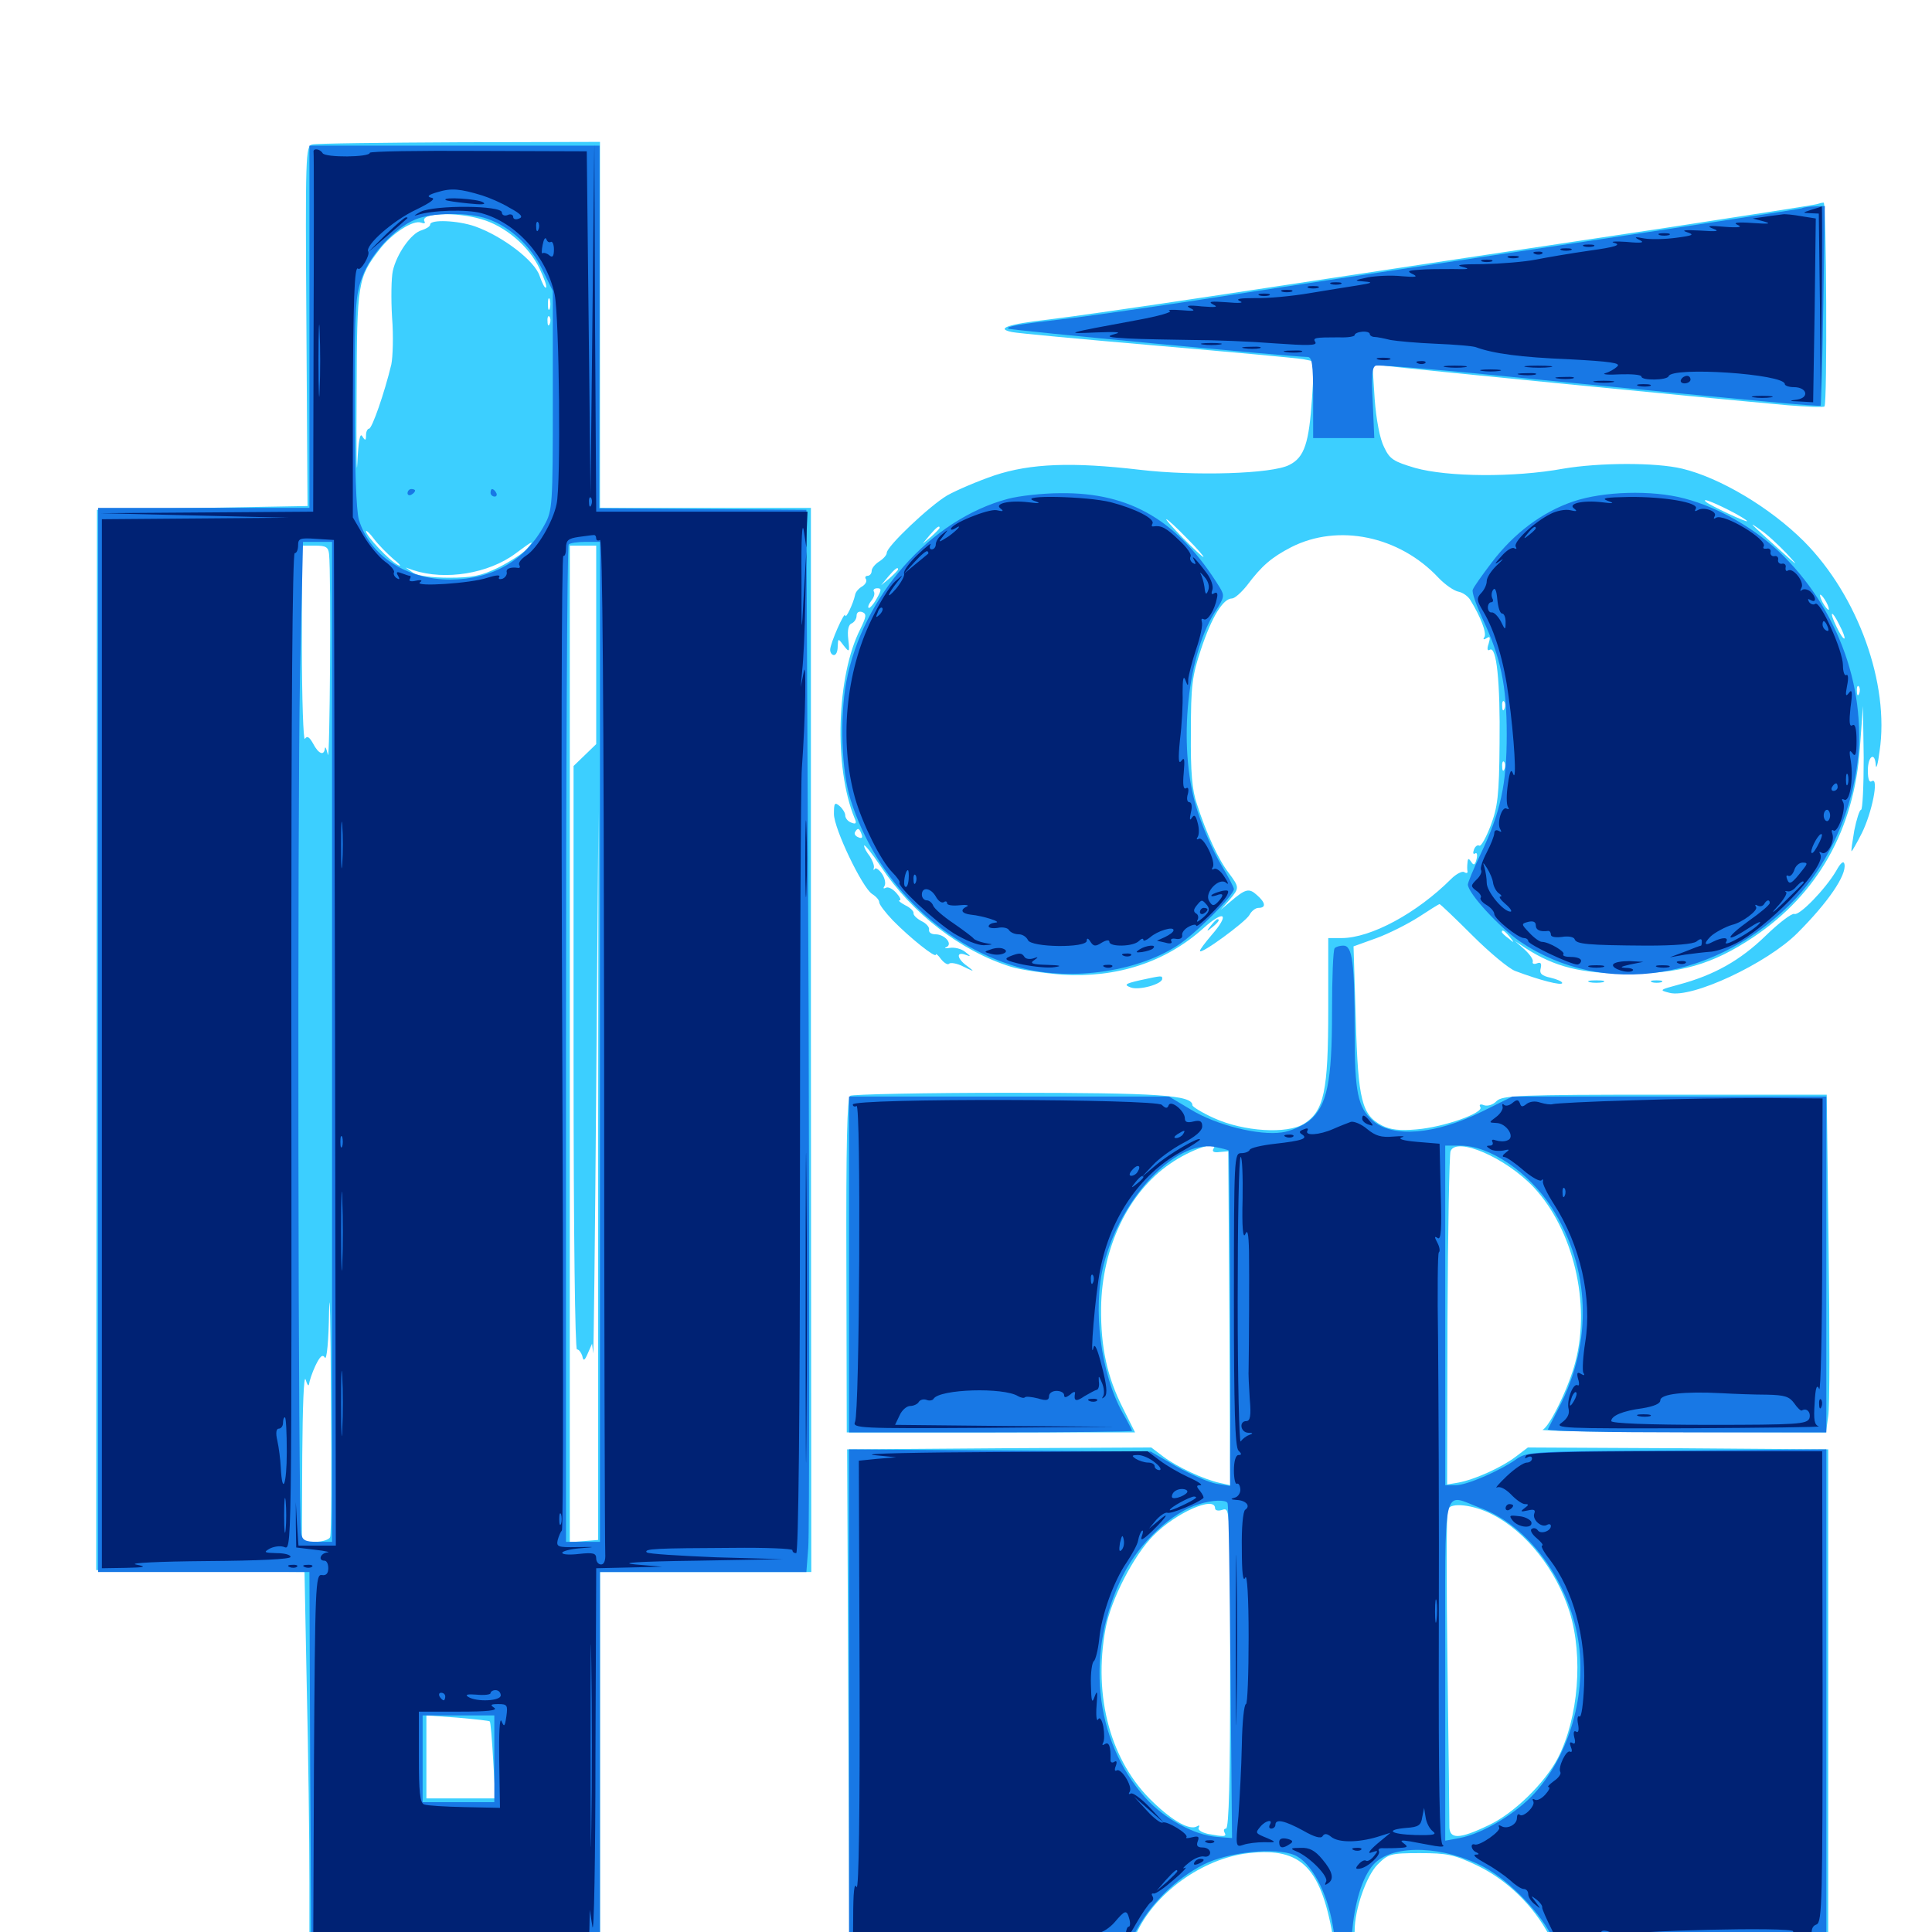 <svg xmlns="http://www.w3.org/2000/svg" viewBox="0 -1000 1000 1000">
	<path fill="#3ccfff" d="M161.523 -925.195C158.203 -924.414 158.008 -919.531 158.594 -831.25L159.18 -738.086L104.688 -737.109L50.195 -736.133L50 -461.719L49.805 -187.305L103.711 -186.719L157.617 -186.328L158.789 -126.172C159.57 -93.164 160.156 -48.047 160.156 -25.781V14.844H235.352H310.547V-85.742V-186.328H365.234H419.922L419.727 -461.719V-737.109H365.039H310.547V-831.836V-926.562L237.891 -926.367C197.852 -926.172 163.477 -925.781 161.523 -925.195ZM249.219 -886.523C261.523 -883.008 273.828 -872.461 279.297 -860.938C281.641 -856.055 283.203 -851.758 282.617 -851.172C282.031 -850.586 280.664 -853.32 279.297 -857.227C276.758 -865.039 260.156 -877.734 245.898 -882.812C236.914 -885.938 222.656 -886.523 222.656 -883.789C222.656 -882.812 220.703 -881.641 218.359 -880.859C212.891 -879.492 205.273 -868.555 203.32 -859.766C202.539 -856.25 202.344 -845.508 202.93 -835.742C203.711 -826.172 203.32 -815.039 202.539 -811.328C199.023 -796.68 192.578 -778.125 191.016 -778.125C190.234 -778.125 189.453 -776.562 189.453 -774.805C189.453 -771.875 189.062 -771.68 187.5 -774.219C186.328 -776.172 185.547 -771.875 184.961 -760.547C184.57 -751.367 184.375 -767.773 184.57 -796.68C184.766 -853.711 185.156 -856.25 196.484 -870.898C202.734 -879.102 213.867 -886.328 217.969 -884.766C219.531 -884.18 220.312 -884.375 219.727 -885.352C217.188 -889.844 236.133 -890.43 249.219 -886.523ZM284.57 -840.234C283.984 -838.867 283.594 -839.844 283.594 -842.578C283.594 -845.312 283.984 -846.289 284.57 -845.117C284.961 -843.75 284.961 -841.406 284.57 -840.234ZM284.57 -832.422C283.984 -830.859 283.398 -831.445 283.398 -833.594C283.203 -835.742 283.789 -836.914 284.375 -836.133C284.961 -835.547 285.156 -833.789 284.57 -832.422ZM203.711 -710.547C207.227 -707.812 208.008 -706.445 205.859 -707.617C201.562 -709.766 189.453 -722.656 189.453 -725C189.453 -725.781 191.406 -724.023 193.555 -721.094C195.703 -718.164 200.391 -713.477 203.711 -710.547ZM272.461 -715.625C270.508 -713.477 264.062 -709.375 258.008 -706.25C249.023 -701.953 244.531 -700.977 232.422 -700.977C223.633 -700.977 216.211 -701.953 213.867 -703.516L209.961 -706.25L213.867 -704.883C230.469 -699.414 252.93 -703.125 266.797 -713.477C275.977 -720.312 277.148 -720.898 272.461 -715.625ZM170.312 -713.281C171.484 -702.344 170.703 -604.492 169.727 -609.375C168.945 -612.5 168.359 -613.867 168.164 -612.695C167.773 -608.594 164.844 -609.766 162.109 -615.039C160.156 -618.555 158.984 -619.336 157.812 -617.578C157.031 -616.211 156.25 -638.086 156.25 -666.406V-717.578H163.086C168.75 -717.578 169.922 -716.797 170.312 -713.281ZM308.594 -666.211V-614.844L302.734 -609.18L296.875 -603.516V-452.539C296.875 -361.133 297.656 -301.562 298.633 -301.562C299.609 -301.562 300.781 -300 301.367 -298.242C301.953 -295.312 302.539 -295.508 304.297 -299.609L306.445 -304.492L307.031 -299.609C307.227 -296.875 308.008 -358.984 308.594 -437.305L309.766 -579.883L309.57 -391.406V-202.93L302.344 -202.344L294.922 -201.758V-459.57V-717.578H301.758H308.594ZM170.898 -204.492C170.508 -203.125 166.992 -201.953 163.086 -201.953H156.25L156.445 -246.484C156.641 -271.68 157.227 -288.672 158.203 -285.938C158.984 -283.203 159.766 -282.227 159.961 -283.594C160.156 -285.156 161.523 -289.453 163.281 -293.164C165.625 -298.047 166.992 -299.219 168.164 -297.266C169.141 -295.898 170.117 -306.055 170.312 -321.094C170.703 -335.547 171.094 -315.82 171.289 -277.148C171.68 -238.477 171.484 -205.664 170.898 -204.492ZM253.516 -108.984C253.906 -108.789 254.688 -99.609 255.273 -88.867L256.445 -69.141H238.477H220.703V-90.625V-112.109L236.914 -110.938C245.703 -110.156 253.32 -109.375 253.516 -108.984ZM940.43 -894.336C939.453 -893.945 902.93 -888.281 859.375 -881.641C774.414 -868.945 726.758 -861.719 626.953 -846.68C591.992 -841.406 553.906 -835.938 542.383 -834.57C521.68 -832.227 515.039 -829.883 523.828 -828.125C526.367 -827.539 559.961 -824.414 598.633 -821.094C637.305 -817.773 671.484 -814.648 674.609 -814.062L680.273 -812.891L679.102 -793.945C677.539 -770.703 675.195 -763.281 667.383 -759.375C658.594 -754.688 618.359 -753.516 590.039 -756.836C555.078 -760.938 533.398 -760.156 514.648 -753.906C506.055 -750.977 495.117 -746.289 490.234 -743.555C481.055 -738.086 458.984 -717.188 458.984 -713.867C458.984 -712.695 457.227 -710.742 455.078 -709.375C452.93 -708.008 451.172 -705.859 451.172 -704.492C451.172 -703.125 450.195 -701.953 449.023 -701.953C448.047 -701.953 447.461 -701.172 448.242 -700.195C448.828 -699.023 447.852 -697.461 446.289 -696.484C444.531 -695.508 442.773 -693.555 442.578 -691.992C441.602 -687.5 437.695 -679.297 437.5 -681.445C437.305 -684.18 429.688 -666.992 429.688 -663.672C429.688 -662.109 430.664 -660.938 431.641 -660.938C432.812 -660.938 433.594 -662.891 433.594 -665.43C433.789 -669.727 433.789 -669.727 436.719 -665.82C439.648 -662.109 439.844 -662.305 439.062 -669.141C438.477 -674.023 439.258 -676.758 440.82 -677.344C442.188 -677.93 443.359 -679.688 443.359 -681.25C443.359 -683.008 444.531 -683.789 446.289 -683.203C448.633 -682.227 448.438 -680.859 445.312 -674.414C433.008 -650.391 431.445 -602.734 442.383 -576.367C443.555 -573.828 442.969 -573.242 440.625 -574.219C438.867 -574.805 437.5 -576.562 437.5 -577.93C437.5 -579.297 436.133 -581.445 434.57 -582.812C432.031 -584.961 431.641 -584.375 431.641 -578.711C431.641 -571.094 446.289 -540.625 451.367 -537.305C453.516 -535.938 455.078 -534.18 455.078 -533.008C455.078 -531.836 458.203 -527.734 462.109 -523.633C471.094 -514.453 484.375 -503.906 484.375 -505.859C484.375 -506.641 485.547 -505.664 487.109 -503.516C488.672 -501.562 490.625 -500.391 491.211 -501.172C491.992 -501.953 495.508 -501.367 498.828 -499.609C504.492 -496.875 504.688 -496.875 500.586 -500C495.312 -503.711 494.727 -507.617 499.609 -505.859C502.734 -504.688 502.734 -504.883 499.414 -507.422C497.461 -508.984 493.945 -509.766 491.602 -509.375C489.258 -508.984 488.477 -509.18 489.844 -509.766C493.359 -511.328 489.062 -516.406 484.18 -516.406C482.031 -516.406 480.664 -517.383 480.859 -518.75C481.25 -519.922 479.492 -522.07 476.953 -523.242C474.414 -524.609 472.656 -526.367 472.852 -527.344C473.047 -528.32 471.094 -530.273 468.555 -531.445C466.016 -532.812 464.648 -533.984 465.625 -533.984C466.602 -533.984 465.82 -535.742 463.867 -537.891C461.914 -540.039 459.57 -541.211 458.398 -540.43C457.227 -539.844 457.031 -540.234 457.812 -541.406C458.594 -542.773 458.008 -545.508 456.445 -547.852C454.883 -550 453.125 -551.172 452.734 -550.195C452.148 -549.414 451.953 -549.609 452.344 -550.977C452.539 -552.148 451.562 -554.688 450.195 -556.836C448.633 -558.789 447.266 -561.133 447.266 -562.305C447.266 -563.281 451.172 -558.594 455.859 -551.562C472.07 -527.148 497.461 -507.617 523.242 -499.609C528.125 -498.047 540.234 -496.289 549.805 -495.508C578.125 -493.75 603.32 -501.953 622.852 -519.531C633.984 -529.492 636.719 -526.953 626.953 -515.82C623.828 -512.109 621.094 -508.594 621.094 -507.812C621.094 -505.469 644.531 -522.656 646.68 -526.367C647.656 -528.32 649.805 -530.078 651.367 -530.078C655.469 -530.078 655.078 -532.812 650.586 -536.719C646.484 -540.43 644.727 -540.039 636.719 -533.203L631.836 -529.102L636.328 -534.18C641.602 -540.43 641.602 -540.625 635.938 -548.242C630.664 -555.078 624.414 -568.555 619.531 -583.789C616.992 -591.016 616.211 -600.586 616.406 -620.898C616.406 -645.117 616.992 -650 621.68 -664.062C627.148 -680.469 633.008 -690.234 637.695 -690.234C639.062 -690.234 642.578 -693.359 645.508 -697.07C653.125 -707.227 658.203 -711.523 668.359 -716.797C692.578 -729.102 724.219 -722.656 744.531 -700.977C748.047 -697.266 752.734 -694.141 754.883 -693.75C757.031 -693.359 759.961 -691.406 761.133 -689.258C766.406 -680.664 769.531 -672.461 768.359 -670.312C767.383 -668.945 767.969 -668.75 769.531 -669.727C771.289 -670.898 771.484 -670.117 770.508 -666.797C769.531 -664.062 769.922 -662.891 771.094 -663.672C774.609 -665.82 776.562 -647.266 776.172 -615.039C775.977 -588.281 775.195 -582.227 771.484 -572.461C769.141 -566.406 766.602 -561.719 765.625 -562.305C764.844 -562.891 763.477 -561.914 762.891 -560.156C762.305 -558.594 762.5 -557.617 763.477 -558.203C764.453 -558.984 764.844 -557.617 764.258 -555.273C763.477 -552.148 762.695 -551.953 761.523 -553.906C760.156 -555.859 759.766 -555.859 759.57 -553.516C759.375 -551.953 759.375 -549.805 759.57 -549.023C759.766 -548.047 758.984 -547.852 757.812 -548.633C756.836 -549.219 753.711 -547.656 751.172 -545.117C733.398 -527.344 709.57 -514.453 694.336 -514.453H687.5V-477.734C687.5 -435.156 685.352 -425 675 -418.359C666.211 -412.891 643.75 -414.258 628.32 -421.289C622.266 -424.023 617.188 -427.148 617.188 -427.93C617.188 -433.203 599.609 -434.375 522.07 -434.375C478.125 -434.375 441.406 -433.594 440.039 -432.812C438.477 -431.836 437.891 -408.203 438.086 -345.117L438.281 -258.594H512.891H587.5L581.25 -271.094C573.047 -287.305 569.727 -302.539 569.922 -323.047C570.312 -354.102 583.984 -382.812 605.664 -397.656C616.211 -405.078 631.055 -409.961 628.125 -405.469C627.148 -403.906 628.32 -403.32 631.25 -403.711L635.742 -404.102L636.328 -317.578L636.719 -231.25L631.445 -232.422C622.656 -234.375 609.18 -240.82 602.344 -245.898L595.898 -250.781L517.188 -250.391L438.477 -249.805L439.062 -120.898C439.453 -50 439.648 9.57 439.648 11.328C439.453 14.648 443.359 14.844 495.703 14.844C526.562 14.844 558.789 14.258 567.383 13.672L583.008 12.305L587.891 1.367C597.266 -19.922 622.266 -38.086 646.289 -40.82C674.023 -43.945 684.18 -33.203 690.43 5.469C691.211 10.938 692.578 12.891 695.117 12.891C698.828 12.891 701.172 7.812 701.172 -0.781C701.172 -11.719 707.227 -29.102 713.086 -34.961C718.555 -40.43 719.727 -40.82 734.961 -40.82C749.023 -40.82 752.734 -40.039 764.258 -34.57C779.883 -27.148 793.75 -13.672 801.953 1.953C805.273 8.398 809.18 13.477 811.523 13.867C813.672 14.453 844.922 14.648 880.859 14.453L946.289 13.867V-117.969V-249.805L868.555 -250.391L790.82 -250.781L784.375 -245.898C777.148 -240.43 763.281 -234.18 754.883 -232.617L749.023 -231.641L749.219 -316.406C749.414 -363.086 750.195 -402.539 750.781 -404.102C753.711 -411.914 779.492 -400.781 793.945 -385.352C814.258 -363.477 823.438 -325.586 815.43 -295.117C812.109 -282.031 801.953 -261.328 798.438 -259.961C797.07 -259.375 829.492 -258.789 870.508 -258.789L945.117 -258.594L946.289 -266.992C947.07 -271.484 947.07 -310.938 946.484 -354.297L945.508 -433.398H861.719C785.352 -433.398 777.734 -433.008 774.609 -430.078C772.852 -428.125 769.922 -427.344 768.164 -427.93C766.211 -428.711 765.43 -428.32 766.211 -426.953C768.164 -424.023 747.461 -416.602 733.203 -415.43C724.609 -414.648 719.727 -415.234 715.43 -417.383C704.883 -422.852 702.93 -430.273 701.758 -472.266L700.586 -510.156L712.5 -514.453C718.945 -516.797 728.906 -521.875 734.375 -525.391C740.039 -529.102 744.727 -532.031 745.117 -532.031C745.508 -532.031 753.125 -524.805 762.109 -515.82C771.094 -506.836 781.055 -498.633 784.18 -497.461C797.07 -492.578 808.594 -489.648 808.594 -491.211C808.594 -491.992 805.859 -493.164 802.539 -493.945C798.047 -494.922 796.68 -496.094 797.461 -498.828C798.047 -501.367 797.461 -502.148 795.508 -501.367C794.141 -500.781 792.969 -501.172 793.359 -502.148C793.75 -503.32 791.797 -506.055 789.062 -508.594L784.18 -512.891L790.039 -508.984C804.688 -499.609 818.359 -496.094 841.797 -496.094C869.531 -495.898 886.328 -500.781 907.422 -514.844C941.016 -537.305 959.766 -570.703 962.695 -613.086L964.258 -634.57L964.648 -607.812C964.648 -592.969 964.062 -580.859 963.281 -580.859C962.5 -580.859 960.938 -575.977 959.766 -570.117C958.789 -564.258 958.008 -559.375 958.398 -559.375C958.594 -559.375 961.133 -563.672 963.672 -568.75C968.945 -579.297 972.656 -597.852 968.945 -595.703C967.578 -594.727 966.797 -596.484 966.797 -601.172C966.797 -608.789 970.508 -611.133 970.898 -603.906C971.094 -601.367 972.07 -604.688 972.852 -611.133C978.125 -645.898 961.719 -691.602 933.789 -719.727C916.211 -737.305 890.234 -752.734 870.703 -757.422C856.836 -760.742 827.539 -760.547 809.18 -757.422C783.398 -752.734 749.219 -753.125 732.422 -757.812C721.289 -761.133 719.336 -762.305 716.406 -768.555C714.258 -772.656 712.305 -782.812 711.523 -793.555L710.352 -811.719L717.969 -810.547C724.609 -809.57 877.539 -794.531 925.391 -790.234C935.352 -789.453 943.945 -789.062 944.336 -789.648C945.898 -791.211 945.312 -895.312 943.945 -895.117C942.969 -895.117 941.602 -894.727 940.43 -894.336ZM556.25 -747.461C559.18 -747.852 556.641 -748.242 550.781 -748.242C544.922 -748.242 542.383 -747.852 545.508 -747.461C548.438 -747.07 553.125 -747.07 556.25 -747.461ZM852.148 -747.461C854.492 -747.852 852.148 -748.242 846.68 -748.242C841.406 -748.242 839.258 -747.852 842.383 -747.461C845.312 -747.07 849.609 -747.07 852.148 -747.461ZM534.57 -745.703C535.352 -746.289 534.18 -746.875 532.031 -746.68C529.883 -746.68 529.297 -746.094 530.859 -745.508C532.227 -744.922 533.984 -745.117 534.57 -745.703ZM570.898 -745.508C572.07 -746.094 570.703 -746.484 567.383 -746.484C564.258 -746.484 563.086 -746.094 565.039 -745.508C566.797 -745.117 569.531 -745.117 570.898 -745.508ZM864.648 -745.703C865.43 -746.289 864.258 -746.875 862.109 -746.68C859.961 -746.68 859.375 -746.094 860.938 -745.508C862.305 -744.922 864.062 -745.117 864.648 -745.703ZM524.805 -743.75C525.586 -744.336 524.414 -744.922 522.266 -744.727C520.117 -744.727 519.531 -744.141 521.094 -743.555C522.461 -742.969 524.219 -743.164 524.805 -743.75ZM894.531 -736.133C900 -733.398 904.297 -730.664 904.297 -730.273C904.297 -729.297 884.961 -738.477 883.008 -740.234C880.664 -742.383 885.938 -740.43 894.531 -736.133ZM614.258 -721.484C619.531 -716.211 623.438 -711.719 622.852 -711.719C622.266 -711.719 617.578 -716.211 612.305 -721.484C607.031 -726.953 603.125 -731.25 603.711 -731.25C604.297 -731.25 608.984 -726.953 614.258 -721.484ZM924.805 -713.477C931.445 -706.25 930.859 -706.641 920.898 -715.625C905.273 -729.688 904.297 -730.664 911.133 -725.781C914.453 -723.633 920.508 -717.969 924.805 -713.477ZM486.328 -726.758C486.328 -726.367 484.375 -724.414 482.031 -722.266L477.539 -718.555L481.25 -723.047C484.766 -727.148 486.328 -728.32 486.328 -726.758ZM470.703 -712.891C470.703 -714.453 469.141 -713.477 466.602 -710.352C464.062 -707.227 464.258 -707.031 467.383 -709.57C469.141 -710.938 470.703 -712.5 470.703 -712.891ZM464.844 -705.273C464.844 -704.883 462.891 -702.93 460.547 -700.781L456.055 -697.07L459.766 -701.562C463.281 -705.664 464.844 -706.836 464.844 -705.273ZM453.711 -690.039C451.953 -686.914 450 -684.961 449.609 -685.352C449.023 -685.938 449.805 -687.5 450.977 -689.062C452.344 -690.625 452.93 -692.773 452.344 -693.75C451.758 -694.727 452.539 -695.508 454.102 -695.508C456.445 -695.508 456.25 -694.531 453.711 -690.039ZM945.312 -688.281C946.484 -686.133 946.875 -684.375 946.484 -684.375C945.898 -684.375 944.531 -686.133 943.359 -688.281C942.188 -690.43 941.797 -692.188 942.188 -692.188C942.773 -692.188 944.141 -690.43 945.312 -688.281ZM952.148 -676.367C953.906 -673.047 955.078 -669.922 954.688 -669.531C954.102 -669.141 952.344 -671.875 950.586 -675.586C946.484 -683.984 948.047 -684.766 952.148 -676.367ZM962.305 -641.016C961.719 -639.453 961.133 -640.039 961.133 -642.188C960.938 -644.336 961.523 -645.508 962.109 -644.727C962.695 -644.141 962.891 -642.383 962.305 -641.016ZM778.711 -633.203C778.125 -631.641 777.539 -632.227 777.539 -634.375C777.344 -636.523 777.93 -637.695 778.516 -636.914C779.102 -636.328 779.297 -634.57 778.711 -633.203ZM778.711 -601.953C778.125 -600.391 777.539 -600.977 777.539 -603.125C777.344 -605.273 777.93 -606.445 778.516 -605.664C779.102 -605.078 779.297 -603.32 778.711 -601.953ZM445.898 -568.359C446.68 -566.406 446.094 -565.82 444.336 -566.602C442.773 -567.188 441.992 -568.359 442.578 -569.336C443.945 -571.68 444.727 -571.484 445.898 -568.359ZM781.445 -515.039C783.984 -511.914 783.789 -511.719 780.859 -514.258C778.906 -515.625 777.344 -517.188 777.344 -517.578C777.344 -519.141 778.906 -518.164 781.445 -515.039ZM628.906 -219.336C628.906 -218.164 630.664 -217.773 632.812 -218.555C636.719 -219.727 636.719 -218.945 636.719 -136.719C636.719 -79.492 636.133 -53.516 634.57 -53.516C633.594 -53.516 633.203 -52.734 633.789 -51.562C635.156 -49.219 633.594 -49.219 625.195 -50.781C621.875 -51.562 619.727 -52.93 620.508 -54.102C621.094 -55.078 620.703 -55.469 619.531 -54.688C616.016 -52.539 607.422 -57.031 596.875 -67.188C575 -87.891 565.625 -121.68 572.266 -157.227C575 -172.07 586.914 -195.117 597.07 -205.273C608.594 -216.992 628.906 -225.977 628.906 -219.336ZM772.266 -216.211C790.039 -207.227 805.664 -187.305 812.5 -165.43C819.531 -142.578 816.992 -110.938 806.445 -90.234C799.805 -77.344 783.594 -61.328 770.508 -55.273C755.078 -47.852 750 -47.852 750.195 -55.078C750.195 -58.008 749.805 -95.312 749.219 -137.891C748.633 -180.664 748.633 -216.992 749.414 -218.75C750.781 -222.461 762.305 -221.289 772.266 -216.211ZM950.391 -549.219C944.727 -539.648 931.25 -525.781 928.711 -526.953C927.344 -527.344 920.703 -522.266 913.867 -515.625C900.781 -502.93 887.305 -495.312 869.141 -490.43C858.984 -487.695 858.594 -487.5 864.062 -486.133C875.586 -483.008 914.648 -501.367 930.273 -516.992C946.289 -533.008 955.859 -547.07 954.688 -552.734C954.297 -554.688 952.734 -553.516 950.391 -549.219ZM626.758 -520.898C624.219 -517.773 624.414 -517.578 627.539 -520.117C630.664 -522.656 631.641 -524.219 630.078 -524.219C629.688 -524.219 628.125 -522.656 626.758 -520.898ZM589.844 -492.578C582.227 -490.82 581.641 -490.234 585.352 -488.867C589.648 -487.305 601.562 -490.625 601.562 -493.359C601.562 -495.117 601.562 -495.117 589.844 -492.578ZM822.852 -491.602C820.898 -492.188 822.461 -492.578 826.172 -492.578C829.883 -492.578 831.445 -492.188 829.688 -491.602C827.734 -491.211 824.609 -491.211 822.852 -491.602ZM855.078 -491.602C853.711 -492.188 854.688 -492.578 857.422 -492.578C860.156 -492.578 861.133 -492.188 859.961 -491.602C858.594 -491.211 856.25 -491.211 855.078 -491.602Z"/>
	<path fill="#1878e5" d="M160.156 -830.859V-737.109H105.469H50.781V-461.719V-186.328H105.469H160.156L160.547 -86.133L161.133 13.867L235.938 14.453L310.547 14.844V-85.742V-186.328H364.062H417.383L418.359 -199.023C418.945 -206.055 418.945 -329.688 418.555 -473.828L417.383 -736.133L363.867 -736.523L310.156 -736.914L310.352 -830.859V-924.609H235.352H160.156ZM252.344 -886.719C264.062 -882.617 274.805 -872.656 280.664 -860.547L286.133 -849.414V-792.773C286.133 -738.477 285.938 -735.742 281.836 -728.32C271.875 -709.961 255.078 -700.195 233.203 -700C210.352 -700 191.406 -712.305 185.742 -731.055C184.375 -735.938 183.594 -757.617 183.594 -792.383C183.594 -841.406 183.984 -847.266 187.5 -856.641C191.797 -868.359 204.102 -881.836 214.844 -886.328C223.242 -890.039 242.578 -890.234 252.344 -886.719ZM171.875 -460.742V-201.953H164.258C158.008 -201.953 156.445 -202.734 155.859 -206.445C154.297 -214.258 153.906 -577.93 155.273 -649.805L156.836 -719.531H164.258H171.875ZM310.547 -460.742V-201.953H301.758H292.969V-459.375C292.969 -600.977 293.555 -717.578 294.336 -718.164C294.922 -718.945 299.023 -719.531 303.125 -719.531H310.547ZM255.859 -89.648V-67.188H237.305H218.75V-89.648V-112.109H237.305H255.859ZM210.938 -744.727C210.938 -743.75 211.914 -743.359 212.891 -743.945C214.062 -744.531 214.844 -745.508 214.844 -746.094C214.844 -746.484 214.062 -746.875 212.891 -746.875C211.914 -746.875 210.938 -745.898 210.938 -744.727ZM253.906 -744.922C253.906 -743.945 254.883 -742.969 256.055 -742.969C257.031 -742.969 257.422 -743.945 256.836 -744.922C256.25 -746.094 255.273 -746.875 254.688 -746.875C254.297 -746.875 253.906 -746.094 253.906 -744.922ZM932.617 -892.188C931.641 -891.797 871.875 -882.617 799.805 -871.875C727.93 -861.133 646.484 -848.828 619.141 -844.531C591.797 -840.43 560.547 -835.938 549.805 -834.766C527.734 -832.227 520.703 -831.055 521.875 -829.883C522.656 -829.102 669.336 -815.234 676.758 -815.234C679.102 -815.234 679.688 -811.719 679.688 -794.336V-773.242H695.508H711.328L710.547 -791.406C709.766 -805.664 710.156 -809.961 712.109 -810.742C713.477 -811.328 750.586 -808.203 794.336 -803.711C911.914 -792.188 941.602 -789.453 942.383 -790.039C942.578 -790.43 943.359 -813.867 943.75 -842.188L944.531 -893.359L939.648 -893.164C936.914 -893.164 933.789 -892.773 932.617 -892.188ZM521.68 -741.797C481.445 -731.055 446.484 -691.406 438.086 -647.266C434.57 -628.32 435.547 -601.172 440.234 -586.133C453.32 -544.531 486.328 -511.328 526.367 -499.609C552.539 -491.992 587.5 -496.484 609.375 -510.547C618.555 -516.406 638.672 -536.523 638.672 -539.844C638.672 -540.625 635.742 -546.289 632.227 -552.148C628.516 -558.203 623.047 -570.312 620.117 -579.297C609.57 -610.352 613.672 -658.984 628.711 -683.008C633.789 -690.82 633.984 -691.602 631.25 -696.094C609.961 -730.469 585.156 -745.117 549.023 -744.727C539.844 -744.727 527.539 -743.359 521.68 -741.797ZM814.258 -740.43C798.242 -734.961 783.594 -724.023 772.07 -708.789C767.188 -702.344 762.695 -696.094 762.305 -694.727C761.719 -693.555 764.062 -686.914 767.188 -680.078C776.758 -659.961 779.883 -645.117 779.883 -619.922C779.883 -594.141 776.758 -579.688 766.406 -558.008C762.695 -550.391 759.766 -543.164 759.766 -542.188C759.766 -537.695 776.172 -519.922 786.719 -512.695C830.273 -483.203 889.648 -492.578 929.688 -535.156C944.531 -551.172 955.664 -573.633 960.156 -597.266C967.969 -637.5 953.906 -681.445 923.047 -712.305C909.375 -725.977 889.844 -737.305 871.875 -741.992C854.883 -746.484 829.883 -745.703 814.258 -740.43ZM690.82 -509.18C690.039 -508.594 689.453 -493.75 689.453 -476.367C689.453 -439.844 686.914 -427.734 677.734 -419.922C674.414 -417.383 668.164 -414.453 663.477 -413.867C651.758 -412.109 629.492 -417.578 616.211 -425.781L605.078 -432.422H522.266H439.453V-345.508V-258.594H512.695C552.93 -258.594 585.938 -258.984 585.938 -259.375C585.938 -259.766 583.789 -264.062 581.055 -268.75C569.727 -289.062 565.43 -322.656 571.289 -345.508C580.078 -379.883 608.008 -409.57 628.32 -406.445C632.227 -405.664 635.547 -404.883 635.938 -404.492C636.523 -404.102 637.109 -291.602 636.719 -244.141V-230.859L629.492 -232.031C625.391 -232.812 616.211 -236.914 608.789 -241.016L595.703 -248.633L517.578 -249.219L439.453 -249.805V-118.555V12.891H510.352H581.055L587.5 0.391C595.117 -14.258 608.398 -27.539 623.047 -34.961C635.742 -41.406 660.156 -43.945 669.922 -39.844C678.516 -36.328 686.914 -20.898 689.844 -3.32C691.602 7.812 692.969 10.938 695.508 10.938C698.047 10.938 699.023 8.203 700 -1.562C701.562 -17.578 706.055 -30.469 711.914 -35.938C722.266 -45.508 747.461 -44.531 768.164 -33.594C781.836 -26.172 798.828 -8.398 803.906 3.906L807.617 12.891H876.562H945.312V-118.555V-249.805L867.969 -249.219C794.141 -248.828 790.43 -248.633 785.156 -244.922C776.367 -238.672 759.18 -231.25 753.516 -231.25H748.047V-319.141V-407.031H755.859C771.094 -407.031 791.211 -393.359 803.125 -375C823.242 -343.75 824.609 -305.469 806.836 -271.289C804.102 -266.016 801.562 -260.938 801.172 -260.156C800.781 -259.18 833.008 -258.594 872.852 -258.594H945.312V-345.508V-432.422H864.062H782.812L766.992 -424.609C742.773 -412.695 720.898 -410.938 710.547 -419.922C702.734 -426.953 701.172 -434.57 701.172 -466.016C701.172 -501.953 700 -510.547 695.312 -510.547C693.555 -510.547 691.406 -509.961 690.82 -509.18ZM635.352 -222.07C635.938 -221.094 636.523 -181.836 636.914 -134.57L637.695 -48.633L629.883 -49.219C617.969 -50.195 602.734 -58.594 592.969 -69.336C566.016 -99.219 561.523 -145.703 581.445 -184.961C589.844 -201.562 606.641 -217.383 620.703 -221.484C627.539 -223.633 634.375 -223.828 635.352 -222.07ZM766.602 -219.336C790.82 -210.352 811.719 -182.227 816.797 -151.562C821.484 -123.633 812.5 -91.992 794.336 -71.875C784.766 -61.328 767.188 -50.781 755.469 -48.633L748.047 -47.266V-135.352C748.047 -235.938 746.094 -226.953 766.602 -219.336Z"/>
	<path fill="#002274" d="M306.641 -834.766L305.664 -743.945L304.688 -832.812L303.711 -921.68L247.656 -921.875C216.602 -922.07 191.406 -921.68 191.406 -920.898C191.406 -918.555 168.359 -918.359 166.992 -920.703C165.625 -923.047 161.914 -923.438 162.305 -921.289C162.5 -920.312 162.5 -878.125 162.305 -827.539L162.109 -735.156L107.031 -734.766L51.758 -734.375L100.586 -733.203L149.414 -732.031L101.172 -731.641L52.734 -731.25V-459.766V-188.281L65.039 -188.477C75.391 -188.672 76.172 -189.062 70.312 -190.234C66.406 -191.016 82.812 -191.797 107.031 -191.992C134.375 -192.188 150.391 -192.969 150.391 -194.141C150.391 -195.312 147.07 -196.094 143.164 -196.094C136.914 -196.289 136.328 -196.484 139.258 -198.242C141.211 -199.414 144.531 -200 146.68 -199.414C151.172 -198.242 150.977 -183.984 150.781 -500.391C150.781 -629.883 151.367 -713.672 152.539 -713.672C153.516 -713.672 154.297 -715.43 154.297 -717.773C154.297 -721.289 155.273 -721.68 163.672 -721.094L172.852 -720.508L173.438 -460.352L173.828 -200H164.258H154.492L153.711 -211.328L153.125 -222.461V-210.742L153.32 -199.023L163.086 -197.852C168.555 -197.266 171.289 -196.484 169.531 -196.484C165.82 -196.094 164.453 -192.188 167.969 -192.188C169.141 -192.188 169.922 -190.43 169.922 -188.281C169.922 -185.547 168.75 -184.375 166.602 -184.766C163.281 -185.352 163.086 -179.297 162.5 -86.133L162.109 12.891L233.789 12.5L305.664 11.914L238.281 10.938C185.742 10.156 174.219 9.57 185.938 8.203C194.336 7.422 224.414 6.836 252.93 7.422L304.688 8.203L305.078 -1.758L305.273 -11.523L306.641 -2.734C307.422 2.148 308.203 -37.695 308.203 -91.211L308.594 -188.281L325.781 -188.672L342.773 -189.062L329.102 -190.234C319.727 -191.016 329.688 -191.797 360.352 -192.188L405.273 -192.969L370.703 -193.945C351.758 -194.727 335.547 -195.703 334.766 -196.484C333.008 -198.438 339.844 -198.633 379.297 -198.828C396.289 -199.023 410.156 -198.438 410.156 -197.656C410.156 -196.68 410.938 -196.094 412.109 -196.094C413.281 -196.094 414.062 -266.797 414.062 -392.773C414.062 -500.977 414.453 -595.312 415.039 -602.344C416.992 -629.102 417.383 -659.961 416.016 -652.148L414.453 -644.336L415.234 -653.125C415.82 -658.008 416.602 -673.828 416.797 -688.281L417.383 -714.648L416.016 -692.188C414.844 -669.922 414.844 -670.117 414.844 -701.953C414.648 -720.898 415.234 -730.469 416.016 -725.391L417.383 -716.602L417.578 -725.977L417.969 -735.156H363.281H308.594L308.008 -830.469L307.617 -925.586ZM249.609 -898.828C253.32 -897.656 259.766 -894.922 263.867 -892.383C269.727 -889.258 270.898 -887.695 268.75 -886.914C266.992 -886.133 265.625 -886.523 265.625 -887.695C265.625 -888.867 264.258 -889.453 262.695 -888.672C261.133 -888.086 259.766 -888.672 259.766 -890.039C259.766 -893.75 225.195 -893.945 217.773 -890.43C214.648 -888.672 213.672 -888.086 215.82 -888.672C223.633 -891.211 241.406 -891.797 249.219 -889.648C267.188 -884.766 283.008 -867.188 287.109 -847.461C289.453 -835.742 290.43 -749.609 288.086 -739.062C286.133 -729.688 278.125 -716.211 272.461 -712.5C269.727 -710.742 268.164 -708.594 268.75 -707.617C269.336 -706.641 269.141 -705.859 268.164 -706.055C264.258 -706.641 261.719 -705.664 262.305 -703.711C262.5 -702.539 261.523 -700.977 259.961 -700.391C258.398 -700 257.812 -700.391 258.398 -701.367C259.18 -702.539 256.641 -702.344 252.344 -700.977C243.945 -698.047 213.867 -696.094 217.383 -698.633C218.945 -699.609 217.969 -700 215.234 -699.414C212.891 -698.828 211.328 -699.219 212.109 -700.195C212.695 -701.172 212.695 -701.953 212.109 -701.953C211.719 -701.953 209.766 -702.539 207.812 -703.32C205.273 -704.297 204.883 -703.906 206.055 -701.953C207.031 -700.195 206.836 -699.805 205.273 -700.781C204.102 -701.562 203.516 -702.93 203.906 -703.711C204.492 -704.492 202.344 -707.227 199.219 -709.375C196.094 -711.719 191.016 -717.773 188.086 -722.852L182.617 -732.227V-789.844C182.812 -843.75 183.398 -862.891 185.352 -860.938C186.719 -859.57 191.602 -867.969 190.625 -869.727C188.672 -872.852 203.516 -885.938 215.234 -891.406C223.242 -895.312 225.781 -897.266 223.242 -897.656C220.703 -898.242 221.68 -899.219 226.562 -900.586C233.594 -902.734 238.086 -902.344 249.609 -898.828ZM278.711 -881.25C278.125 -879.688 277.539 -880.273 277.539 -882.422C277.344 -884.57 277.93 -885.742 278.516 -884.961C279.102 -884.375 279.297 -882.617 278.711 -881.25ZM285.156 -874.805C285.938 -875.195 286.719 -873.438 286.719 -870.898C286.719 -867.188 285.938 -866.406 284.18 -867.969C283.008 -868.945 281.445 -869.336 280.859 -868.945C280.273 -868.359 280.273 -870.312 280.859 -873.242C281.445 -876.172 282.227 -877.539 282.812 -876.172C283.203 -875 284.18 -874.219 285.156 -874.805ZM165.43 -798.242C165.234 -789.844 164.844 -796.68 164.844 -813.281C164.844 -829.883 165.234 -836.719 165.43 -828.516C165.82 -820.117 165.82 -806.445 165.43 -798.242ZM306.055 -738.672C305.469 -737.109 304.883 -737.695 304.883 -739.844C304.688 -741.992 305.273 -743.164 305.859 -742.383C306.445 -741.797 306.641 -740.039 306.055 -738.672ZM358.398 -731.25L405.273 -732.422L356.641 -732.812C329.688 -733.008 308.594 -732.617 309.766 -731.836C310.742 -730.859 332.617 -730.664 358.398 -731.25ZM308.594 -721.289C308.594 -720.312 309.57 -719.922 310.547 -720.508C311.914 -721.289 312.5 -634.375 312.695 -461.328C312.695 -318.164 313.086 -198.633 313.281 -195.703C313.477 -192.383 312.695 -190.234 311.133 -190.234C309.766 -190.234 308.594 -191.602 308.594 -193.359C308.594 -196.094 307.031 -196.484 299.805 -195.703C294.922 -195.117 291.016 -195.312 291.016 -196.289C291.016 -197.07 295.117 -198.242 300.391 -198.633C308.594 -199.219 308.594 -199.414 298.633 -199.219C288.672 -199.023 287.891 -199.414 288.672 -202.93C289.258 -205.078 290.234 -207.227 290.82 -207.812C291.602 -208.398 291.602 -322.266 291.016 -461.133C290.43 -599.805 290.625 -712.891 291.602 -712.305C292.383 -711.914 292.969 -713.672 292.969 -716.406C292.969 -720.312 294.141 -721.289 299.414 -722.07C302.734 -722.461 306.25 -723.047 307.227 -723.047C308.008 -723.242 308.594 -722.461 308.594 -721.289ZM251.367 -696.875C252.148 -697.461 250.977 -698.047 248.828 -697.852C246.68 -697.852 246.094 -697.266 247.656 -696.68C249.023 -696.094 250.781 -696.289 251.367 -696.875ZM238.867 -694.727C241.211 -695.117 238.867 -695.508 233.398 -695.508C228.125 -695.508 225.977 -695.117 229.102 -694.727C232.031 -694.336 236.328 -694.336 238.867 -694.727ZM177.148 -553.125C176.758 -547.461 176.562 -551.562 176.562 -562.305C176.562 -573.047 176.758 -577.734 177.148 -572.656C177.539 -567.578 177.539 -558.789 177.148 -553.125ZM177.148 -406.641C176.562 -405.273 176.172 -406.25 176.172 -408.984C176.172 -411.719 176.562 -412.695 177.148 -411.523C177.539 -410.156 177.539 -407.812 177.148 -406.641ZM177.148 -345.898C176.953 -337.109 176.562 -344.922 176.562 -363.086C176.562 -381.445 176.953 -388.477 177.148 -379.102C177.539 -369.727 177.539 -354.688 177.148 -345.898ZM177.148 -260.156C176.953 -252.344 176.562 -258.203 176.562 -273.242C176.562 -288.281 176.758 -294.727 177.148 -287.5C177.539 -280.273 177.539 -267.969 177.148 -260.156ZM148.438 -248.438C148.438 -231.445 146.094 -225.391 145.312 -240.625C145.117 -244.531 144.336 -250.781 143.555 -254.297C142.578 -258.398 142.969 -260.547 144.336 -260.547C145.508 -260.547 146.484 -261.914 146.484 -263.477C146.484 -265.039 146.875 -266.406 147.461 -266.406C148.047 -266.406 148.438 -258.398 148.438 -248.438ZM147.852 -208.398C147.461 -204.297 147.07 -207.617 147.07 -215.625C147.07 -223.633 147.461 -226.953 147.852 -223.047C148.242 -218.945 148.242 -212.305 147.852 -208.398ZM290.43 -211.328C289.844 -209.961 289.453 -210.938 289.453 -213.672C289.453 -216.406 289.844 -217.383 290.43 -216.211C290.82 -214.844 290.82 -212.5 290.43 -211.328ZM101.562 -197.266C101.562 -197.656 100.195 -198.047 98.438 -198.047C96.875 -198.047 96.094 -197.07 96.68 -196.094C97.852 -194.336 101.562 -195.117 101.562 -197.266ZM113.672 -195.508L120.117 -197.656L111.523 -197.852C104.883 -198.047 103.32 -197.461 105.078 -195.703C106.641 -194.141 108.984 -194.141 113.672 -195.508ZM130.859 -196.094C130.859 -197.266 129.883 -198.047 128.711 -198.047C127.734 -198.047 127.344 -197.266 127.93 -196.094C128.516 -195.117 129.492 -194.141 130.078 -194.141C130.469 -194.141 130.859 -195.117 130.859 -196.094ZM306.055 -53.906C305.859 -30.664 305.664 -49.805 305.664 -96.484C305.664 -143.164 305.859 -162.305 306.055 -138.867C306.445 -115.625 306.445 -77.344 306.055 -53.906ZM259.18 -122.461C259.18 -119.531 246.68 -118.945 242.383 -121.68C240.43 -122.852 241.992 -123.242 246.68 -122.852C250.586 -122.461 253.906 -122.852 253.906 -123.633C253.906 -124.414 255.078 -125.195 256.445 -125.195C258.008 -125.195 259.18 -124.023 259.18 -122.461ZM230.469 -121.875C230.469 -120.898 230.078 -119.922 229.688 -119.922C229.102 -119.922 228.125 -120.898 227.539 -121.875C226.953 -123.047 227.344 -123.828 228.32 -123.828C229.492 -123.828 230.469 -123.047 230.469 -121.875ZM262.109 -111.719C261.328 -106.25 260.938 -105.859 259.57 -109.18C258.594 -111.328 258.203 -102.734 258.398 -88.672L258.789 -64.258L240.43 -64.648C230.469 -64.844 220.898 -65.43 219.531 -66.016C217.383 -66.797 216.797 -72.461 216.797 -90.625V-114.062H237.891C252.148 -114.062 257.812 -114.648 255.859 -116.016C253.516 -117.578 253.906 -117.969 258.008 -117.969C262.5 -117.969 262.891 -117.383 262.109 -111.719ZM255.469 4.492C260.547 4.102 255.859 3.906 245.117 3.906C234.375 3.906 230.273 4.102 235.938 4.492C241.602 4.883 250.391 4.883 255.469 4.492ZM230.664 -896.484C228.711 -898.242 247.266 -897.07 250 -895.312C251.953 -894.141 249.414 -893.945 242.188 -894.727C236.328 -895.312 231.055 -896.094 230.664 -896.484ZM199.609 -878.516L190.43 -869.336L200.195 -877.734C205.664 -882.422 210.352 -886.523 210.742 -886.914C211.133 -887.305 210.938 -887.5 210.156 -887.5C209.375 -887.5 204.688 -883.398 199.609 -878.516ZM937.5 -891.406C932.812 -889.844 932.812 -889.844 936.914 -889.648L941.406 -889.453L941.992 -843.164L942.383 -796.68L942.969 -845.117C943.164 -871.68 943.164 -893.359 942.969 -893.164C942.578 -892.969 940.234 -892.188 937.5 -891.406ZM914.062 -887.891L907.227 -886.914L913.086 -885.352C917.188 -884.18 915.43 -883.984 907.227 -884.57C899.219 -885.156 896.68 -884.766 899.414 -883.594C902.148 -882.422 900 -882.031 892.578 -882.617C884.375 -883.398 883.008 -883.008 886.719 -881.641C890.43 -880.273 888.672 -880.078 879.883 -880.664C872.461 -881.055 869.922 -880.859 873.047 -879.883C877.148 -878.516 876.562 -878.125 867.773 -876.953C862.109 -876.172 854.688 -875.977 851.172 -876.562C846.094 -877.539 845.508 -877.344 848.633 -875.781C851.562 -874.414 849.805 -874.023 841.797 -874.805C835.742 -875.195 833.008 -875 835.742 -874.219C839.258 -873.242 835.938 -872.07 823.047 -870.312C813.477 -868.945 800.781 -866.797 794.922 -865.625C789.062 -864.453 776.758 -863.477 767.578 -863.281C756.25 -863.281 752.93 -862.891 756.836 -861.914C761.328 -860.742 760.352 -860.547 751.953 -860.742C746.094 -860.742 738.086 -860.742 734.375 -860.352C728.516 -859.961 728.125 -859.57 731.445 -858.008C734.18 -856.641 732.617 -856.445 725.586 -857.031C720.312 -857.617 712.305 -857.227 708.008 -856.445C700.781 -854.883 700.586 -854.688 706.055 -854.297C710.938 -853.906 710.352 -853.516 703.125 -852.344C698.242 -851.562 686.914 -849.805 677.734 -848.242C668.555 -846.68 655.859 -845.508 649.609 -845.703C641.797 -845.703 639.258 -845.312 641.797 -844.141C644.141 -843.164 641.406 -842.969 634.766 -843.555C626.953 -844.141 625 -843.945 627.93 -842.383C630.859 -841.016 629.297 -840.82 622.07 -841.406C615.039 -842.188 613.281 -841.797 616.211 -840.43C619.141 -839.062 617.969 -838.867 611.328 -839.453C606.445 -839.844 603.906 -839.648 605.469 -839.062C607.031 -838.477 599.609 -836.328 588.867 -834.375C550.781 -827.344 550.195 -827.148 567.383 -827.93C577.734 -828.32 581.055 -828.125 577.148 -827.148C572.266 -825.781 573.242 -825.391 583.984 -824.805C591.016 -824.414 605.859 -824.219 617.188 -824.023C628.516 -824.023 647.656 -823.242 659.961 -822.266C676.562 -821.094 681.836 -821.094 680.859 -822.852C679.297 -825.195 680.469 -825.391 692.969 -825.391C697.461 -825.195 701.172 -825.781 701.172 -826.562C701.172 -827.344 702.93 -828.125 705.078 -828.32C707.227 -828.516 708.984 -827.93 708.984 -827.148C708.984 -826.367 710.156 -825.586 711.523 -825.586C712.695 -825.586 716.602 -824.805 719.727 -824.023C723.047 -823.438 733.594 -822.461 743.359 -822.07C752.93 -821.68 762.305 -820.898 763.867 -820.312C772.852 -816.992 787.305 -815.039 811.914 -814.062C833.789 -812.891 839.062 -812.109 837.109 -810.352C835.742 -808.984 833.008 -807.422 830.859 -806.836C828.906 -806.25 832.227 -805.859 838.477 -806.25C844.531 -806.445 849.609 -806.055 849.609 -805.078C849.609 -802.93 862.891 -803.125 863.672 -805.273C865.43 -810.352 923.828 -806.445 923.828 -801.172C923.828 -800.391 925.977 -799.609 928.516 -799.609C935.352 -799.609 936.719 -794.141 930.078 -793.164C925.586 -792.578 925.977 -792.383 931.641 -792.188L938.477 -791.797L939.258 -839.453L939.844 -886.914L932.422 -888.086C928.125 -888.867 924.023 -889.258 922.852 -889.062C921.875 -888.867 917.773 -888.477 914.062 -887.891ZM926.367 -886.133C927.539 -886.719 926.562 -887.109 923.828 -887.109C921.094 -887.109 920.117 -886.719 921.484 -886.133C922.656 -885.742 925 -885.742 926.367 -886.133ZM745.508 -858.984C746.289 -859.57 745.117 -860.156 742.969 -859.961C740.82 -859.961 740.234 -859.375 741.797 -858.789C743.164 -858.203 744.922 -858.398 745.508 -858.984ZM719.336 -854.883C720.508 -855.469 719.531 -855.859 716.797 -855.859C714.062 -855.859 713.086 -855.469 714.453 -854.883C715.625 -854.492 717.969 -854.492 719.336 -854.883ZM602.93 -825.781C603.711 -826.367 602.539 -826.953 600.391 -826.758C598.242 -826.758 597.656 -826.172 599.219 -825.586C600.586 -825 602.344 -825.195 602.93 -825.781ZM858.984 -878.32C857.617 -878.906 858.594 -879.297 861.328 -879.297C864.062 -879.297 865.039 -878.906 863.867 -878.32C862.5 -877.93 860.156 -877.93 858.984 -878.32ZM819.922 -872.461C818.555 -873.047 819.531 -873.438 822.266 -873.438C825 -873.438 825.977 -873.047 824.805 -872.461C823.438 -872.07 821.094 -872.07 819.922 -872.461ZM808.203 -870.508C806.836 -871.094 807.812 -871.484 810.547 -871.484C813.281 -871.484 814.258 -871.094 813.086 -870.508C811.719 -870.117 809.375 -870.117 808.203 -870.508ZM794.531 -868.555C792.969 -869.141 793.555 -869.727 795.703 -869.727C797.852 -869.922 799.023 -869.336 798.242 -868.75C797.656 -868.164 795.898 -867.969 794.531 -868.555ZM780.859 -866.602C779.492 -867.188 780.469 -867.578 783.203 -867.578C785.938 -867.578 786.914 -867.188 785.742 -866.602C784.375 -866.211 782.031 -866.211 780.859 -866.602ZM767.188 -864.648C765.82 -865.234 766.797 -865.625 769.531 -865.625C772.266 -865.625 773.242 -865.234 772.07 -864.648C770.703 -864.258 768.359 -864.258 767.188 -864.648ZM689.062 -852.93C687.695 -853.516 688.672 -853.906 691.406 -853.906C694.141 -853.906 695.117 -853.516 693.945 -852.93C692.578 -852.539 690.234 -852.539 689.062 -852.93ZM677.344 -850.977C675.977 -851.562 676.953 -851.953 679.688 -851.953C682.422 -851.953 683.398 -851.562 682.227 -850.977C680.859 -850.586 678.516 -850.586 677.344 -850.977ZM663.672 -849.023C662.305 -849.609 663.281 -850 666.016 -850C668.75 -850 669.727 -849.609 668.555 -849.023C667.188 -848.633 664.844 -848.633 663.672 -849.023ZM651.953 -847.07C650.586 -847.656 651.562 -848.047 654.297 -848.047C657.031 -848.047 658.008 -847.656 656.836 -847.07C655.469 -846.68 653.125 -846.68 651.953 -847.07ZM622.656 -821.68C620.117 -822.07 622.07 -822.461 626.953 -822.461C631.836 -822.461 633.789 -822.07 631.445 -821.68C628.906 -821.289 625 -821.289 622.656 -821.68ZM644.141 -819.727C641.602 -820.117 643.164 -820.508 647.461 -820.508C651.758 -820.703 653.711 -820.312 651.953 -819.727C650 -819.336 646.484 -819.336 644.141 -819.727ZM665.625 -817.773C663.086 -818.164 664.648 -818.555 668.945 -818.555C673.242 -818.75 675.195 -818.359 673.438 -817.773C671.484 -817.383 667.969 -817.383 665.625 -817.773ZM713.477 -813.867C711.523 -814.453 712.695 -814.844 715.82 -814.844C719.141 -814.844 720.508 -814.453 719.336 -813.867C717.969 -813.477 715.234 -813.477 713.477 -813.867ZM733.984 -811.914C732.422 -812.5 733.008 -813.086 735.156 -813.086C737.305 -813.281 738.477 -812.695 737.695 -812.109C737.109 -811.523 735.352 -811.328 733.984 -811.914ZM748.633 -809.961C745.508 -810.352 747.656 -810.742 752.93 -810.742C758.398 -810.742 760.742 -810.352 758.398 -809.961C755.859 -809.57 751.562 -809.57 748.633 -809.961ZM790.625 -809.961C787.109 -810.352 789.453 -810.742 795.898 -810.742C802.344 -810.742 805.273 -810.352 802.344 -809.961C799.414 -809.57 794.141 -809.57 790.625 -809.961ZM767.188 -808.008C764.648 -808.398 766.602 -808.789 771.484 -808.789C776.367 -808.789 778.32 -808.398 775.977 -808.008C773.438 -807.617 769.531 -807.617 767.188 -808.008ZM786.719 -806.055C784.18 -806.445 785.742 -806.836 790.039 -806.836C794.336 -807.031 796.289 -806.641 794.531 -806.055C792.578 -805.664 789.062 -805.664 786.719 -806.055ZM806.25 -804.102C803.711 -804.492 805.273 -804.883 809.57 -804.883C813.867 -805.078 815.82 -804.688 814.062 -804.102C812.109 -803.711 808.594 -803.711 806.25 -804.102ZM870.117 -803.516C869.531 -802.539 870.312 -801.562 871.875 -801.562C873.633 -801.562 875 -802.539 875 -803.516C875 -804.688 874.219 -805.469 873.242 -805.469C872.07 -805.469 870.703 -804.688 870.117 -803.516ZM825.781 -802.148C823.242 -802.539 825.195 -802.93 830.078 -802.93C834.961 -802.93 836.914 -802.539 834.57 -802.148C832.031 -801.758 828.125 -801.758 825.781 -802.148ZM848.242 -800.195C846.289 -800.781 847.461 -801.172 850.586 -801.172C853.906 -801.172 855.273 -800.781 854.102 -800.195C852.734 -799.805 850 -799.805 848.242 -800.195ZM907.812 -794.336C905.273 -794.727 907.227 -795.117 912.109 -795.117C916.992 -795.117 918.945 -794.727 916.602 -794.336C914.062 -793.945 910.156 -793.945 907.812 -794.336ZM535.156 -740.82C539.062 -739.453 538.477 -739.258 532.227 -740.039C522.266 -741.211 514.258 -739.258 517.969 -736.719C519.727 -735.352 519.141 -735.156 515.82 -735.938C511.523 -736.719 492.188 -728.906 492.188 -726.172C492.188 -725.586 493.164 -725.781 494.141 -726.367C498.828 -729.297 495.508 -725.586 490.82 -722.266C485.547 -718.945 485.352 -718.945 488.281 -722.656C491.016 -726.172 491.016 -726.172 487.891 -723.633C485.938 -722.266 484.375 -719.727 484.375 -718.359C484.375 -716.797 483.398 -715.625 482.227 -715.625C481.25 -715.625 480.859 -716.797 481.641 -718.164C482.422 -719.336 479.492 -717.188 475 -712.891C470.703 -708.789 467.383 -704.297 467.969 -703.125C468.359 -701.953 466.406 -698.438 463.672 -695.117C458.398 -689.062 459.18 -692.188 464.648 -699.023C467.773 -702.93 467.773 -702.93 463.281 -699.023C460.742 -696.875 455.273 -688.086 451.172 -679.492C437.695 -651.758 434.375 -616.211 442.578 -586.914C446.484 -573.438 455.859 -554.492 461.914 -548.438C464.258 -546.094 466.016 -543.555 465.625 -543.164C464.062 -541.602 483.203 -523.633 493.555 -516.992C499.609 -513.281 506.055 -510.742 509.18 -510.742C514.453 -511.133 514.453 -511.133 509.766 -511.914C507.031 -512.5 504.492 -513.477 503.906 -514.258C503.32 -515.039 498.633 -518.555 493.555 -522.07C488.281 -525.586 483.594 -529.688 483.008 -531.25C482.422 -532.812 480.859 -533.984 479.688 -533.984C478.32 -533.984 477.148 -535.352 477.148 -536.914C477.148 -541.211 481.836 -540.43 484.375 -535.938C485.547 -533.789 487.305 -532.422 488.477 -533.008C489.453 -533.789 490.234 -533.398 490.234 -532.422C490.234 -531.445 493.164 -531.055 496.68 -531.445C500 -531.836 501.758 -531.445 500.586 -530.859C496.68 -529.102 497.656 -527.148 502.539 -526.562C508.789 -525.977 519.141 -522.656 515.234 -522.461C513.281 -522.266 511.719 -521.484 511.719 -520.508C511.719 -519.727 513.867 -519.336 516.406 -519.727C518.945 -520.312 521.68 -519.727 522.266 -518.555C523.047 -517.383 525.195 -516.406 527.344 -516.406C529.297 -516.406 531.25 -515.039 532.031 -513.477C533.398 -509.57 562.5 -509.18 562.5 -513.086C562.5 -514.648 563.281 -514.453 564.453 -512.5C566.016 -510.156 566.992 -509.961 570.312 -512.109C572.656 -513.477 574.219 -513.672 574.219 -512.5C574.219 -509.766 586.523 -509.961 589.453 -512.891C590.82 -514.258 591.797 -514.453 591.797 -513.477C591.797 -512.695 593.359 -513.281 595.312 -514.844C599.023 -518.164 607.422 -520.703 607.422 -518.555C607.422 -517.578 605.469 -516.211 603.125 -515.039L598.828 -513.086L603.125 -512.109C605.664 -511.328 607.031 -511.719 606.25 -512.891C605.664 -513.867 606.641 -514.453 608.594 -514.062C610.742 -513.672 612.109 -514.453 611.914 -515.82C611.523 -517.188 613.086 -519.141 615.234 -520.312C617.383 -521.484 619.141 -521.68 619.141 -520.898C619.141 -518.945 632.617 -532.227 634.961 -536.328C636.328 -539.062 635.938 -539.453 632.617 -538.867C630.273 -538.281 627.93 -537.5 627.148 -536.719C626.562 -535.938 627.539 -535.938 629.492 -536.523C633.398 -538.086 633.789 -536.719 630.273 -533.008C628.125 -530.859 627.344 -531.055 625.781 -533.789C623.242 -538.086 631.25 -546.289 634.766 -542.969C636.133 -541.797 635.742 -543.164 633.789 -546.094C632.031 -549.023 629.492 -550.977 628.32 -550.195C627.344 -549.609 626.953 -550 627.734 -551.172C629.492 -553.906 622.852 -567.383 620.508 -565.82C619.336 -565.234 619.141 -565.625 619.922 -566.797C620.703 -567.969 620.703 -571.289 619.922 -574.023C618.945 -577.93 618.164 -578.711 616.797 -576.562C615.82 -575 615.625 -575.977 616.406 -579.492C617.188 -582.617 616.797 -584.766 615.625 -584.766C614.453 -584.766 614.062 -586.719 614.844 -589.062C615.43 -591.602 615.039 -592.773 613.867 -591.992C612.5 -591.211 612.109 -593.945 612.695 -600C613.281 -606.836 613.086 -608.398 611.523 -606.25C609.961 -604.102 609.766 -607.031 610.742 -616.992C611.719 -624.609 612.305 -635.547 612.109 -641.406C612.109 -648.242 612.5 -650.586 613.477 -648.242C614.844 -644.531 615.039 -644.531 615.039 -648.438C615.234 -650.586 616.992 -657.617 619.141 -664.062C621.289 -670.312 622.656 -676.562 622.07 -678.125C621.68 -679.492 621.875 -680.078 623.047 -679.492C625 -678.32 628.711 -684.18 629.883 -690.43C630.469 -692.773 629.883 -693.75 628.516 -692.969C627.148 -691.992 626.758 -692.578 627.539 -694.727C628.125 -696.484 626.953 -700.195 624.609 -703.32C619.336 -710.352 616.016 -713.672 618.164 -709.961C619.141 -708.008 618.945 -707.617 617.383 -708.594C616.211 -709.375 615.625 -710.938 616.211 -711.914C616.992 -712.891 614.258 -716.797 610.156 -720.508C603.516 -726.953 600.977 -728.125 597.07 -727.539C596.094 -727.344 595.898 -727.93 596.484 -728.906C598.047 -731.445 587.695 -736.719 575 -740.039C562.695 -743.164 526.367 -743.945 535.156 -740.82ZM565.82 -739.844C566.602 -740.43 565.43 -741.016 563.281 -740.82C561.133 -740.82 560.547 -740.234 562.109 -739.648C563.477 -739.062 565.234 -739.258 565.82 -739.844ZM526.758 -737.891C527.539 -738.477 526.367 -739.062 524.219 -738.867C522.07 -738.867 521.484 -738.281 523.047 -737.695C524.414 -737.109 526.172 -737.305 526.758 -737.891ZM480.273 -713.281C479.883 -712.891 476.953 -710.547 473.633 -707.812L467.773 -702.93L473.438 -709.18C476.562 -712.695 479.688 -715.234 480.078 -714.648C480.664 -714.062 480.664 -713.477 480.273 -713.281ZM625.391 -694.531C624.414 -691.797 623.828 -692.188 623.438 -696.094C623.047 -698.828 622.07 -701.953 621.484 -702.93C620.703 -704.102 621.68 -703.516 623.438 -701.367C625.391 -699.219 626.172 -696.484 625.391 -694.531ZM455.273 -681.836C453.32 -680.078 453.125 -680.273 454.297 -683.008C454.883 -684.961 456.055 -685.938 456.641 -685.352C457.227 -684.766 456.641 -683.203 455.273 -681.836ZM468.75 -552.734C468.75 -553.125 467.969 -553.516 466.797 -553.516C465.82 -553.516 464.844 -552.539 464.844 -551.367C464.844 -550.391 465.82 -550 466.797 -550.586C467.969 -551.172 468.75 -552.148 468.75 -552.734ZM470.312 -544.922C470.117 -542.188 469.336 -540.43 468.555 -541.016C467.188 -541.797 468.555 -549.609 469.922 -549.609C470.312 -549.609 470.508 -547.461 470.312 -544.922ZM474.023 -543.359C473.438 -541.797 472.852 -542.383 472.852 -544.531C472.656 -546.68 473.242 -547.852 473.828 -547.07C474.414 -546.484 474.609 -544.727 474.023 -543.359ZM624.805 -531.445C626.367 -529.297 625.977 -527.93 622.656 -525C620.312 -523.047 619.141 -522.266 619.727 -523.633C620.508 -524.805 620.312 -526.562 619.141 -527.148C617.578 -528.125 617.773 -529.297 619.336 -531.25C622.07 -534.57 622.07 -534.57 624.805 -531.445ZM621.094 -527.93C621.094 -526.953 622.07 -526.562 623.047 -527.148C624.219 -527.734 625 -528.711 625 -529.297C625 -529.688 624.219 -530.078 623.047 -530.078C622.07 -530.078 621.094 -529.102 621.094 -527.93ZM832.031 -740.82C835.938 -739.453 835.352 -739.258 829.102 -740.039C819.141 -741.211 811.133 -739.258 814.844 -736.719C816.602 -735.352 816.016 -735.156 812.695 -735.938C810.156 -736.523 805.469 -735.547 802.539 -733.984C793.945 -729.688 783.008 -719.336 784.57 -716.992C785.156 -716.016 784.961 -715.625 783.789 -716.211C782.617 -716.992 779.688 -715.039 777.148 -712.109C773.242 -707.812 773.242 -707.422 776.562 -709.766C778.711 -711.328 777.93 -710.352 775 -707.617C772.07 -704.883 769.531 -701.172 769.531 -699.219C769.531 -697.266 768.164 -694.531 766.602 -692.969C764.258 -690.43 764.258 -689.258 767.578 -683.789C773.828 -673.438 778.516 -657.227 780.859 -639.453C783.789 -618.359 785.156 -594.336 783.203 -599.414C782.227 -602.344 781.445 -601.172 780.469 -593.945C779.688 -588.867 779.688 -583.789 780.469 -582.422C781.25 -581.25 781.055 -580.859 779.883 -581.445C777.344 -583.008 774.609 -573.828 776.562 -570.703C777.344 -569.336 777.148 -569.141 775.781 -569.922C774.414 -570.703 773.438 -570.117 773.438 -568.75C773.438 -567.383 771.68 -562.891 769.531 -558.789C767.383 -554.688 766.016 -550.586 766.602 -549.609C767.188 -548.828 766.211 -546.484 764.258 -544.727C761.133 -541.602 761.133 -541.211 764.258 -538.867C766.016 -537.695 766.992 -535.938 766.406 -535.352C765.82 -534.766 766.992 -533.008 769.336 -531.641C771.68 -530.273 773.438 -528.125 773.438 -526.953C773.438 -524.414 785.742 -514.453 788.867 -514.453C790.039 -514.453 791.016 -513.672 791.016 -512.891C791.016 -511.133 812.891 -500.781 816.406 -500.781C817.383 -500.781 818.359 -501.758 818.359 -502.734C818.359 -503.906 816.016 -504.688 813.086 -504.688C810.352 -504.688 808.594 -505.273 809.18 -506.055C810.547 -507.227 801.758 -512.5 798.047 -512.5C796.875 -512.5 793.945 -514.648 791.602 -517.188C787.305 -521.68 787.305 -521.875 791.016 -522.852C793.555 -523.438 794.922 -522.852 794.922 -521.094C794.922 -518.555 797.266 -517.578 801.367 -518.164C802.148 -518.164 802.734 -517.383 802.734 -516.211C802.734 -515.039 805.078 -514.648 808.398 -515.039C811.719 -515.625 814.648 -515.039 815.039 -513.867C815.82 -511.328 821.484 -510.742 852.344 -510.547C866.992 -510.547 876.367 -511.328 878.125 -512.695C880.078 -514.258 880.859 -514.258 880.859 -512.695C880.859 -511.523 880.664 -510.547 880.469 -510.547C880.078 -510.547 876.367 -509.18 872.07 -507.422L864.258 -504.492L872.07 -505.859C876.367 -506.445 882.617 -507.227 885.938 -507.422C889.258 -507.812 896.094 -510.156 900.977 -513.086C919.141 -523.828 945.508 -552.344 942.188 -557.812C941.406 -559.18 941.602 -559.375 942.969 -558.594C945.703 -557.031 949.805 -564.453 948.438 -568.359C947.852 -569.922 948.047 -570.898 949.023 -570.117C951.367 -568.75 955.859 -582.031 953.906 -584.961C953.125 -586.328 953.32 -586.719 954.492 -586.133C957.422 -584.375 959.375 -596.68 958.008 -605.859C957.031 -611.133 957.227 -612.305 958.789 -610.156C960.352 -608.008 960.938 -609.375 960.938 -616.602C960.938 -623.047 960.156 -625.586 958.789 -624.609C957.227 -623.633 957.031 -626.367 957.812 -633.789C958.984 -641.797 958.594 -643.555 957.031 -641.406C955.273 -639.062 955.078 -640.039 956.055 -645.117C956.836 -648.828 956.641 -651.172 955.664 -650.586C954.688 -650 953.906 -652.344 953.906 -655.664C953.906 -663.281 942.188 -689.062 939.648 -687.5C938.672 -686.719 937.109 -687.305 936.328 -688.477C935.547 -690.039 935.742 -690.234 937.109 -689.453C940.43 -687.5 940.039 -691.211 936.914 -693.945C935.352 -695.117 933.398 -695.312 932.617 -694.531C931.641 -693.75 931.641 -694.336 932.422 -695.703C934.18 -698.633 928.125 -706.445 925.391 -704.688C924.609 -704.102 924.023 -704.688 924.219 -706.25C924.609 -707.617 923.633 -708.594 922.266 -708.203C921.094 -708.008 920.117 -708.984 920.312 -710.156C920.703 -711.523 919.727 -712.5 918.359 -712.109C917.188 -711.914 916.211 -712.891 916.406 -714.062C916.797 -715.43 915.82 -716.406 914.453 -716.016C912.891 -715.82 912.305 -716.211 912.891 -717.188C915.039 -720.703 892.188 -734.375 888.281 -732.031C887.109 -731.25 886.719 -731.445 887.5 -732.812C889.062 -735.352 881.836 -737.891 878.711 -735.938C877.344 -735.156 876.953 -735.352 877.734 -736.719C879.688 -739.844 861.523 -742.969 843.164 -742.773C831.25 -742.578 828.516 -742.188 832.031 -740.82ZM862.695 -739.844C863.477 -740.43 862.305 -741.016 860.156 -740.82C858.008 -740.82 857.422 -740.234 858.984 -739.648C860.352 -739.062 862.109 -739.258 862.695 -739.844ZM794.922 -726.562C794.922 -726.172 793.359 -724.609 791.602 -723.242C788.477 -720.703 788.281 -720.898 790.82 -724.023C793.359 -727.148 794.922 -728.125 794.922 -726.562ZM777.539 -682.422C778.516 -682.422 779.297 -680.469 779.297 -678.125C779.297 -673.633 779.102 -673.633 776.758 -678.516C775.195 -681.25 773.242 -683.203 772.07 -683.008C771.094 -682.812 770.117 -683.984 770.117 -685.547C770.117 -687.109 770.898 -688.281 771.875 -688.281C772.852 -688.281 773.047 -689.258 772.461 -690.234C771.875 -691.406 771.875 -693.359 772.852 -694.727C773.828 -696.094 774.609 -694.336 775 -689.844C775.391 -685.742 776.367 -682.422 777.539 -682.422ZM946.094 -675.391C946.68 -673.828 946.484 -673.047 945.312 -673.633C944.141 -674.219 943.359 -675.586 943.359 -676.758C943.359 -679.492 944.727 -678.906 946.094 -675.391ZM956.445 -594.141C955.859 -592.773 955.469 -593.75 955.469 -596.484C955.469 -599.219 955.859 -600.195 956.445 -599.023C956.836 -597.656 956.836 -595.312 956.445 -594.141ZM951.172 -592.578C951.172 -591.602 950.195 -590.625 949.023 -590.625C948.047 -590.625 947.656 -591.602 948.242 -592.578C948.828 -593.75 949.805 -594.531 950.391 -594.531C950.781 -594.531 951.172 -593.75 951.172 -592.578ZM947.266 -577.93C947.266 -576.367 946.484 -575 945.703 -575C944.727 -575 943.945 -576.367 943.945 -577.93C943.945 -579.492 944.727 -580.859 945.703 -580.859C946.484 -580.859 947.266 -579.492 947.266 -577.93ZM940.625 -561.914C939.062 -558.984 937.695 -557.617 937.5 -558.984C937.5 -561.719 941.797 -569.336 942.969 -568.164C943.359 -567.773 942.383 -565.039 940.625 -561.914ZM772.852 -542.773C773.242 -540.82 774.609 -538.281 775.977 -537.5C777.148 -536.719 777.539 -535.938 776.562 -535.938C775.586 -535.938 776.758 -534.18 779.297 -532.031C781.836 -529.883 782.812 -528.125 781.836 -528.125C778.125 -528.125 769.531 -538.477 769.531 -542.969C769.531 -545.312 768.945 -549.023 768.359 -550.977C767.383 -553.906 767.578 -553.906 769.727 -550.586C771.094 -548.438 772.656 -544.922 772.852 -542.773ZM933.398 -550.195C927.344 -542.383 926.172 -541.797 925 -544.922C924.414 -546.484 924.609 -547.266 925.586 -546.68C926.562 -546.094 927.93 -547.461 928.711 -549.609C929.297 -551.758 931.25 -553.516 933.008 -553.516C935.547 -553.516 935.742 -553.125 933.398 -550.195ZM933.594 -543.164C933.594 -542.969 928.906 -538.281 923.438 -533.008C917.773 -527.539 916.016 -526.367 919.531 -530.273C923.242 -534.18 925.391 -537.891 924.414 -538.281C923.633 -538.867 923.828 -538.867 925.195 -538.672C926.367 -538.281 928.516 -539.453 929.688 -541.016C932.031 -543.555 933.594 -544.531 933.594 -543.164ZM916.016 -532.617C916.016 -531.641 911.133 -527.539 905.273 -523.438C892.773 -514.453 892.383 -511.328 904.688 -519.336C909.375 -522.461 912.109 -523.633 910.742 -522.07C907.812 -518.359 891.602 -509.18 893.359 -512.305C895.117 -515.039 891.602 -515.039 886.523 -512.5C882.227 -510.156 881.641 -511.523 885.352 -515.234C887.305 -517.188 893.164 -520.312 896.484 -521.289C901.758 -522.461 909.961 -528.711 908.984 -530.469C908.203 -531.641 908.398 -532.031 909.766 -531.25C910.938 -530.664 912.305 -530.859 913.086 -532.031C914.453 -534.375 916.016 -534.57 916.016 -532.617ZM824.219 -515.625C824.219 -517.188 818.555 -516.406 817.578 -514.648C816.797 -513.672 818.164 -513.281 820.312 -513.867C822.461 -514.453 824.219 -515.234 824.219 -515.625ZM416.797 -555.469C416.797 -537.695 417.188 -530.469 417.383 -539.453C417.773 -548.242 417.773 -562.695 417.383 -571.68C417.188 -580.469 416.797 -573.242 416.797 -555.469ZM512.891 -508.594C509.18 -507.422 509.18 -507.227 513.086 -506.25C517.969 -504.883 523.438 -507.422 519.141 -508.984C517.773 -509.57 514.844 -509.375 512.891 -508.594ZM589.844 -508.594C593.164 -510.742 599.023 -511.328 596.875 -509.18C596.289 -508.398 593.555 -507.617 591.211 -507.227C587.891 -506.836 587.5 -507.031 589.844 -508.594ZM522.461 -504.883C519.336 -503.516 520.703 -502.734 529.297 -500.781C535.156 -499.609 542.773 -498.828 545.898 -499.414C550 -500 548.828 -500.391 541.992 -500.586C534.375 -500.781 532.812 -501.367 535.156 -502.93C537.695 -504.688 537.5 -504.883 534.766 -503.906C532.812 -503.32 530.859 -503.711 530.273 -504.688C528.906 -506.836 527.734 -507.031 522.461 -504.883ZM581.641 -505.273C580.078 -505.859 580.664 -506.445 582.812 -506.445C584.961 -506.641 586.133 -506.055 585.352 -505.469C584.766 -504.883 583.008 -504.688 581.641 -505.273ZM834.961 -500.781C833.789 -498.633 843.164 -495.703 845.117 -497.656C845.898 -498.242 844.141 -499.023 841.602 -499.023C838.086 -499.219 838.672 -499.609 843.75 -500.781L850.586 -502.148L843.359 -502.539C839.453 -502.539 835.547 -501.953 834.961 -500.781ZM868.75 -501.367C867.188 -501.953 867.773 -502.539 869.922 -502.539C872.07 -502.734 873.242 -502.148 872.461 -501.562C871.875 -500.977 870.117 -500.781 868.75 -501.367ZM571.875 -499.414C570.312 -500 570.898 -500.586 573.047 -500.586C575.195 -500.781 576.367 -500.195 575.586 -499.609C575 -499.023 573.242 -498.828 571.875 -499.414ZM822.852 -499.414C820.898 -500 822.461 -500.391 826.172 -500.391C829.883 -500.391 831.445 -500 829.688 -499.414C827.734 -499.023 824.609 -499.023 822.852 -499.414ZM858.008 -499.414C856.055 -500 857.227 -500.391 860.352 -500.391C863.672 -500.391 865.039 -500 863.867 -499.414C862.5 -499.023 859.766 -499.023 858.008 -499.414ZM416.992 -323.047C416.992 -251.562 417.188 -222.461 417.383 -258.203C417.773 -293.75 417.773 -352.344 417.383 -388.086C417.188 -423.633 416.992 -394.531 416.992 -323.047ZM844.727 -430.469C823.242 -429.883 804.883 -428.906 803.711 -428.516C802.734 -428.125 799.805 -428.516 797.266 -429.297C794.531 -430.273 791.797 -429.883 790.039 -428.516C788.086 -426.953 787.305 -426.953 786.719 -428.906C785.938 -430.859 785.156 -431.055 782.812 -429.102C781.25 -427.734 779.297 -427.344 778.516 -428.125C777.734 -428.906 777.344 -428.516 777.734 -427.148C778.125 -425.977 776.562 -423.438 774.414 -421.875C770.508 -418.945 770.508 -418.945 774.414 -418.75C779.688 -418.75 784.57 -411.328 780.273 -409.766C778.711 -408.984 775.977 -409.18 774.219 -409.766C772.656 -410.352 771.875 -410.156 772.461 -408.984C773.047 -407.812 772.461 -407.031 771.094 -407.031C769.141 -407.031 769.141 -406.641 771.289 -405.273C772.656 -404.297 775.781 -404.102 778.125 -404.492C781.445 -405.273 781.641 -405.078 779.297 -403.32C777.734 -402.148 777.344 -401.172 778.516 -401.172C779.688 -401.172 784.18 -398.047 788.477 -394.336C792.773 -390.625 797.07 -388.281 797.852 -389.062C798.438 -389.844 798.828 -389.648 798.633 -388.477C798.242 -387.5 800.781 -382.227 804.297 -376.758C817.969 -355.664 824.219 -327.93 820.508 -305.273C819.336 -297.852 818.945 -290.625 819.531 -289.453C820.508 -288.086 819.922 -287.891 818.359 -288.867C816.406 -290.039 816.016 -289.453 816.797 -286.328C817.578 -283.984 817.383 -282.422 816.602 -283.008C814.258 -284.375 810.742 -275.195 811.914 -270.703C812.5 -268.164 811.328 -265.82 808.398 -263.672C804.102 -260.742 808.789 -260.547 874.023 -260.742C912.695 -260.938 942.969 -261.328 941.406 -261.719C939.062 -262.5 938.672 -265.039 939.258 -273.828C939.648 -281.836 940.43 -283.789 941.602 -281.055C942.383 -278.906 943.164 -311.914 943.164 -354.297L943.359 -431.445L913.477 -431.641C897.266 -431.641 866.211 -431.25 844.727 -430.469ZM788.672 -405.859C784.766 -409.57 782.617 -409.961 783.594 -406.641C784.18 -405.273 786.133 -403.711 788.086 -403.32C791.406 -402.734 791.406 -402.93 788.672 -405.859ZM809.961 -381.25C809.375 -379.688 808.789 -380.273 808.789 -382.422C808.594 -384.57 809.18 -385.742 809.766 -384.961C810.352 -384.375 810.547 -382.617 809.961 -381.25ZM814.648 -274.805C812.305 -270.898 811.914 -272.07 813.672 -277.148C814.453 -278.906 815.43 -279.883 815.82 -279.297C816.406 -278.906 815.82 -276.758 814.648 -274.805ZM914.453 -278.125C923.828 -277.93 926.172 -277.148 928.711 -273.633C930.273 -271.289 932.227 -269.531 932.617 -269.922C935.156 -271.484 937.5 -268.945 936.523 -265.82C935.156 -262.891 930.664 -262.5 884.57 -262.5C853.32 -262.5 833.984 -263.281 833.984 -264.453C833.984 -267.188 839.844 -269.727 850.195 -271.094C856.055 -272.07 859.375 -273.438 859.375 -275.195C859.375 -278.516 871.875 -279.883 890.625 -278.906C897.656 -278.516 908.398 -278.125 914.453 -278.125ZM818.359 -268.359C818.359 -269.531 817.383 -270.312 816.211 -270.312C815.234 -270.312 814.844 -269.531 815.43 -268.359C816.016 -267.383 816.992 -266.406 817.578 -266.406C817.969 -266.406 818.359 -267.383 818.359 -268.359ZM831.445 -267.188C832.227 -267.773 831.055 -268.359 828.906 -268.164C826.758 -268.164 826.172 -267.578 827.734 -266.992C829.102 -266.406 830.859 -266.602 831.445 -267.188ZM848.242 -266.992C846.289 -267.578 847.461 -267.969 850.586 -267.969C853.906 -267.969 855.273 -267.578 854.102 -266.992C852.734 -266.602 850 -266.602 848.242 -266.992ZM441.406 -428.32C441.406 -427.344 442.383 -426.953 443.359 -427.539C445.703 -429.102 444.922 -269.141 442.578 -264.062C441.016 -260.742 444.922 -260.547 508.984 -260.938L577.148 -261.523L520.312 -261.914L463.281 -262.5L465.625 -267.383C466.797 -270.117 469.336 -272.266 471.094 -272.266C472.852 -272.266 475 -273.242 475.586 -274.414C476.367 -275.586 478.125 -275.977 479.688 -275.391C481.055 -274.805 482.812 -275.195 483.203 -275.977C486.328 -281.055 519.531 -282.031 526.953 -277.344C528.32 -276.562 530.078 -276.172 530.469 -276.758C531.055 -277.344 534.18 -276.953 537.305 -276.172C541.602 -274.805 542.969 -275.195 542.969 -277.344C542.969 -278.906 544.727 -280.078 546.875 -280.078C549.023 -280.078 550.781 -279.102 550.781 -277.93C550.781 -276.367 551.758 -276.562 553.906 -278.125C555.469 -279.688 556.641 -279.883 556.445 -278.906C555.664 -274.805 556.836 -274.219 561.328 -277.344C564.062 -278.906 566.797 -280.469 567.773 -280.664C568.555 -280.859 569.141 -282.812 568.75 -284.961C568.555 -288.281 568.75 -288.086 570.312 -284.375C571.484 -281.836 571.68 -278.711 571.094 -277.539C570.117 -275.977 570.312 -275.781 571.875 -277.148C573.242 -278.516 572.852 -283.203 570.312 -292.773C568.164 -301.367 566.602 -305.078 566.016 -302.539C563.867 -293.555 566.992 -331.055 569.531 -343.164C574.805 -369.727 589.844 -391.797 610.742 -403.516C616.406 -406.641 621.094 -409.766 621.094 -410.156C621.094 -412.109 605.078 -402.734 598.242 -396.875L590.82 -390.625L596.484 -396.68C599.609 -400.195 606.641 -405.273 612.109 -408.203C618.555 -411.523 622.266 -414.648 622.266 -416.992C622.266 -419.727 621.094 -420.312 617.773 -419.531C614.648 -418.75 613.281 -419.141 613.281 -421.094C613.281 -425 606.055 -430.859 604.883 -427.93C604.297 -426.172 603.32 -426.172 601.367 -428.125C598.047 -431.25 441.406 -431.641 441.406 -428.32ZM612.305 -412.891C611.719 -411.914 609.961 -410.938 608.789 -410.938C607.422 -410.938 607.617 -411.719 609.375 -412.891C613.086 -415.234 613.867 -415.234 612.305 -412.891ZM588.867 -393.555C588.281 -392.383 586.719 -391.406 585.547 -391.406C584.375 -391.406 584.375 -392.578 585.938 -394.336C588.672 -397.656 591.016 -396.875 588.867 -393.555ZM583.008 -389.453C582.422 -390.625 581.445 -391.406 580.859 -391.406C580.469 -391.406 580.078 -390.625 580.078 -389.453C580.078 -388.477 581.055 -387.5 582.227 -387.5C583.203 -387.5 583.594 -388.477 583.008 -389.453ZM591.797 -390.625C591.797 -390.234 590.234 -388.672 588.477 -387.305C585.352 -384.766 585.156 -384.961 587.695 -388.086C590.234 -391.211 591.797 -392.188 591.797 -390.625ZM565.82 -336.328C565.234 -334.766 564.648 -335.352 564.648 -337.5C564.453 -339.648 565.039 -340.82 565.625 -340.039C566.211 -339.453 566.406 -337.695 565.82 -336.328ZM705.078 -420.898C705.078 -419.922 706.445 -418.555 708.203 -417.969C710.938 -416.992 711.133 -417.188 708.984 -419.727C706.25 -423.047 705.078 -423.438 705.078 -420.898ZM699.219 -419.336C697.656 -418.75 693.555 -417.188 690.039 -415.625C683.008 -412.5 675 -411.914 676.758 -414.844C677.344 -416.016 676.562 -416.211 674.805 -415.43C672.461 -414.648 672.266 -413.867 673.828 -412.891C677.344 -410.742 674.023 -409.57 660.156 -408.008C653.125 -407.227 647.266 -405.859 646.875 -404.883C646.484 -403.906 644.531 -403.125 642.383 -403.125C638.867 -403.125 638.672 -400.781 638.672 -327.344C638.672 -271.094 639.258 -250.977 641.016 -249.219C642.773 -247.461 642.773 -246.875 641.016 -246.875C639.648 -246.875 638.672 -243.75 638.672 -238.867C638.672 -234.57 639.453 -231.445 640.234 -232.031C641.016 -232.422 641.797 -231.25 641.992 -229.297C642.188 -227.344 640.82 -225.195 639.062 -224.805C636.719 -224.219 636.914 -223.828 640.039 -223.633C644.922 -223.438 647.461 -220.508 644.531 -218.555C643.359 -217.773 642.578 -209.375 642.773 -198.438C642.773 -186.133 643.359 -180.859 644.531 -183.398C645.508 -185.742 646.289 -173.438 646.289 -152.734C646.289 -133.594 645.703 -117.969 644.922 -117.969C643.945 -117.969 642.969 -108.594 642.773 -96.875C642.578 -85.352 641.602 -68.75 641.016 -59.961C639.453 -44.141 639.648 -43.75 643.555 -45.117C645.703 -45.898 650.586 -46.484 654.297 -46.484C660.547 -46.289 660.742 -46.484 656.25 -48.438C649.609 -51.172 649.609 -51.172 652.344 -54.492C655.078 -57.812 659.18 -58.594 657.227 -55.469C656.641 -54.297 657.031 -53.516 658.008 -53.516C659.18 -53.516 660.156 -54.492 660.156 -55.469C660.156 -58.789 665.039 -57.617 674.414 -52.539C680.469 -49.023 683.789 -48.242 684.57 -49.609C685.547 -51.172 686.914 -50.977 689.062 -49.219C692.969 -46.094 703.125 -46.289 712.891 -49.219L719.727 -51.367L712.891 -45.703C708.594 -41.992 707.617 -40.234 709.961 -41.211C713.477 -42.383 713.477 -42.188 711.133 -39.258C709.766 -37.5 707.812 -36.328 707.031 -36.914C706.25 -37.5 704.492 -36.523 703.32 -35.156C701.367 -33.008 701.562 -32.422 703.906 -32.812C708.008 -33.398 715.039 -40.039 713.672 -41.992C713.086 -42.969 714.258 -43.555 716.211 -43.359C718.164 -43.359 721.875 -43.359 724.609 -43.555C728.711 -43.75 728.906 -44.141 726.562 -45.898C724.414 -47.461 725.195 -47.656 730.078 -46.875C733.398 -46.289 739.258 -45.117 742.773 -44.531C746.289 -43.945 748.047 -44.141 746.68 -45.117C745.117 -46.289 744.531 -75.391 744.727 -155.078C744.922 -214.648 744.531 -283.008 744.336 -307.031C743.945 -330.859 744.141 -350.977 744.727 -351.758C745.508 -352.344 745.117 -354.688 743.945 -356.836C742.383 -359.766 742.383 -360.352 744.141 -359.18C745.898 -358.008 746.289 -363.672 745.703 -382.812L745.117 -408.008L733.398 -408.984C726.367 -409.57 723.242 -410.547 725.586 -411.328C727.734 -411.914 725.781 -412.109 721.289 -411.719C714.844 -411.133 711.914 -412.109 707.617 -415.625C704.688 -418.164 700.781 -419.727 699.219 -419.336ZM643.164 -379.297C642.773 -365.039 643.359 -358.594 644.531 -361.133C645.703 -364.062 646.289 -361.523 646.484 -352.344C646.68 -340.625 646.484 -303.125 646.289 -291.797C646.094 -289.062 646.484 -281.836 646.875 -275.781C647.656 -267.188 647.07 -264.453 645.117 -264.453C641.211 -264.453 641.992 -258.594 646.094 -258.398C648.633 -258.398 648.828 -258.008 646.484 -257.227C644.922 -256.641 642.969 -255.078 642.188 -253.906C641.406 -252.734 640.625 -285.352 640.625 -326.562C640.625 -367.578 641.211 -401.172 642.188 -401.172C642.969 -401.172 643.359 -391.211 643.164 -379.297ZM743.555 -161.523C743.164 -158.398 742.773 -160.547 742.773 -165.82C742.773 -171.289 743.164 -173.633 743.555 -171.289C743.945 -168.75 743.945 -164.453 743.555 -161.523ZM741.602 -52.148C743.945 -50.391 741.992 -50 732.617 -50.195C719.531 -50.586 716.602 -52.93 728.125 -53.906C734.18 -54.297 735.547 -55.273 736.133 -59.375L737.109 -64.258L737.891 -59.375C738.281 -56.641 739.844 -53.516 741.602 -52.148ZM665.625 -411.523C664.062 -412.109 664.648 -412.695 666.797 -412.695C668.945 -412.891 670.117 -412.305 669.336 -411.719C668.75 -411.133 666.992 -410.938 665.625 -411.523ZM564.062 -274.805C562.5 -275.391 563.086 -275.977 565.234 -275.977C567.383 -276.172 568.555 -275.586 567.773 -275C567.188 -274.414 565.43 -274.219 564.062 -274.805ZM941.602 -273.047C941.602 -270.898 942.188 -270.312 942.773 -271.875C943.359 -273.242 943.164 -275 942.578 -275.586C941.992 -276.367 941.406 -275.195 941.602 -273.047ZM452.148 -246.875L463.867 -245.703L454.102 -244.922L444.531 -243.945L444.922 -131.641C445.117 -63.477 444.531 -20.898 443.359 -23.242C442.188 -25.977 441.602 -20.703 441.602 -6.836C441.406 13.086 441.406 13.281 445.898 12.109C448.242 11.523 452.148 10.938 454.688 10.938C457.227 10.938 458.594 10.156 458.008 8.984C457.227 7.617 476.367 7.227 514.062 7.422C545.898 7.617 565.625 8.203 558.594 8.984L545.898 10.352L561.719 10.547C573.828 10.938 577.93 10.352 578.711 8.203C579.492 6.25 577.539 5.469 570.898 5.469C565.82 5.273 560.938 4.297 559.766 3.125C557.812 1.172 558.594 0.977 568.75 0.391C570.703 0.195 574.414 -2.148 576.953 -5.078C582.422 -11.523 583.203 -11.719 584.57 -6.641C585.156 -4.492 584.961 -2.734 584.18 -2.734C583.398 -2.734 582.812 -0.781 582.617 1.562C582.422 4.492 584.18 2.539 587.891 -4.102C591.016 -9.57 594.531 -14.648 595.703 -15.43C596.875 -16.016 597.266 -17.578 596.484 -18.555C595.898 -19.531 596.094 -20.117 597.07 -19.922C598.047 -19.531 602.734 -22.852 607.422 -26.953C612.305 -31.055 614.844 -33.984 613.281 -33.203C611.719 -32.422 612.5 -33.594 615.234 -35.742C617.969 -38.086 621.484 -39.453 623.242 -39.062C625 -38.672 626.367 -39.648 626.367 -41.016C626.367 -42.578 624.609 -43.75 622.461 -43.75C619.727 -43.75 619.141 -44.727 619.922 -46.875C620.898 -49.414 620.312 -49.805 616.992 -49.023C614.844 -48.438 613.477 -48.438 614.062 -49.023C615.625 -50.586 603.711 -57.812 601.758 -56.641C600.977 -56.055 597.266 -58.789 593.555 -62.891L586.914 -70.117L594.727 -63.281L602.539 -56.445L594.922 -64.648C590.625 -69.141 586.328 -72.266 585.352 -71.68C584.18 -71.094 583.984 -71.484 584.766 -72.656C586.328 -75.391 580.273 -85.156 577.93 -83.594C576.953 -83.008 576.758 -84.18 577.539 -85.938C578.32 -88.086 577.93 -88.867 576.758 -88.086C575.586 -87.305 574.609 -87.891 574.805 -89.258C575 -95.898 574.023 -98.633 571.875 -97.266C570.703 -96.484 570.312 -96.68 570.898 -97.852C571.68 -99.023 571.68 -102.734 571.094 -106.25C570.312 -110.156 569.141 -111.523 568.359 -109.961C567.578 -108.789 567.188 -111.914 567.578 -117.188C568.164 -124.414 567.969 -125.586 566.602 -121.875C565.234 -117.969 564.844 -119.141 564.648 -128.125C564.453 -134.18 565.234 -139.648 566.211 -140.234C566.992 -140.82 568.359 -145.898 568.945 -151.562C570.117 -164.062 576.367 -181.445 583.203 -191.406C585.938 -195.508 588.672 -200.391 589.062 -202.539C589.453 -204.688 590.234 -206.836 591.016 -207.617C591.797 -208.203 591.797 -207.031 591.016 -204.883C590.039 -202.148 591.602 -202.93 596.484 -207.617C604.297 -215.234 605.859 -218.359 599.219 -212.5L594.727 -208.789L598.438 -213.281C600.586 -215.625 603.125 -217.383 604.297 -216.992C606.055 -216.211 620.117 -222.07 622.852 -224.609C623.242 -225 622.461 -226.562 621.094 -228.32C619.141 -230.664 619.141 -231.25 621.289 -231.25C622.852 -231.25 620.117 -233.203 615.234 -235.352C610.547 -237.5 603.711 -241.406 600.195 -244.141L593.945 -248.828L517.188 -248.438C475 -248.242 445.703 -247.656 452.148 -246.875ZM597.852 -242.969C600.391 -241.016 601.367 -239.258 600.195 -239.062C598.828 -239.062 597.656 -240.039 597.656 -241.016C597.656 -242.188 596.094 -242.969 594.336 -242.969C592.383 -242.969 589.453 -243.945 587.891 -244.922C585.547 -246.484 585.742 -246.875 589.062 -246.875C591.406 -246.875 595.312 -245.117 597.852 -242.969ZM614.453 -227.539C613.867 -226.562 611.719 -225.391 609.57 -224.805C606.836 -224.219 606.055 -224.609 606.836 -226.562C607.422 -228.125 609.57 -229.297 611.719 -229.297C613.672 -229.297 615.039 -228.516 614.453 -227.539ZM618.945 -224.609C616.992 -222.852 605.469 -217.578 605.469 -218.359C605.469 -219.727 615.625 -225.195 617.969 -225.391C618.945 -225.391 619.336 -225 618.945 -224.609ZM580.469 -197.656C579.297 -196.484 579.102 -197.656 579.688 -201.367C580.664 -205.469 581.055 -205.859 581.641 -203.125C582.031 -201.172 581.641 -198.828 580.469 -197.656ZM609.375 -31.445C609.375 -31.055 607.031 -28.711 604.102 -25.977L598.633 -21.289L603.32 -26.758C607.812 -31.641 609.375 -33.008 609.375 -31.445ZM592.773 -14.648C594.336 -16.406 588.281 -15.82 585.547 -14.062C583.789 -13.086 584.375 -12.695 587.305 -13.086C589.648 -13.477 592.188 -14.258 592.773 -14.648ZM513.672 1.172C513.672 0 510.742 -0.586 507.422 -0.586L500.977 -0.195L506.836 0.781C512.5 1.953 512.5 1.953 504.883 3.125C500.195 3.906 509.375 4.688 526.953 4.883C551.953 5.078 556.641 4.688 556.641 2.148C556.641 0 555.469 -0.195 552.344 0.977C545.703 3.32 522.07 3.711 520.508 1.172C519.922 0.195 518.164 -0.781 516.992 -0.781C515.625 -0.781 515.82 0 517.578 1.172C520.117 2.734 519.922 3.125 517.188 3.125C515.234 3.125 513.672 2.148 513.672 1.172ZM789.844 -246.484C789.062 -245.117 789.258 -244.922 790.625 -245.703C791.992 -246.484 792.969 -246.094 792.969 -245.117C792.969 -243.945 791.797 -242.969 790.234 -242.969C788.672 -242.969 783.984 -239.844 779.883 -235.938C775.781 -232.031 773.633 -229.492 774.805 -230.078C776.367 -230.859 779.297 -229.297 782.031 -226.562C784.57 -223.828 787.891 -221.484 789.258 -221.484C791.406 -221.484 791.406 -221.094 789.062 -219.336C786.719 -217.578 787.109 -217.383 790.625 -218.164C793.945 -218.945 794.922 -218.555 794.141 -216.602C792.969 -213.477 797.852 -208.984 800.781 -210.742C801.758 -211.328 802.734 -211.133 802.734 -210.156C802.734 -207.422 797.266 -205.664 795.898 -208.008C795.117 -208.984 793.75 -209.375 792.773 -208.594C791.797 -208.008 792.969 -205.859 795.312 -203.906C797.852 -201.758 799.023 -200.195 798.242 -200C797.266 -200 799.023 -196.68 802.148 -192.773C814.258 -176.953 820.898 -152.734 819.922 -127.734C819.531 -118.359 818.555 -110.938 817.578 -111.523C816.602 -112.305 816.211 -110.352 816.797 -107.617C817.383 -104.492 816.992 -102.93 815.82 -103.711C814.648 -104.492 814.258 -103.32 814.844 -100.781C815.625 -98.047 815.234 -96.875 813.867 -97.852C812.5 -98.633 812.305 -97.852 813.086 -95.703C813.867 -93.945 813.672 -92.773 812.695 -93.359C810.742 -94.531 806.25 -85.156 807.617 -82.812C808.203 -81.836 806.641 -79.688 804.297 -78.125C801.953 -76.367 800.586 -75 801.562 -75C802.539 -75 801.758 -73.242 799.805 -71.094C797.852 -68.945 795.508 -67.773 794.336 -68.555C793.359 -69.141 792.969 -68.75 793.555 -67.773C795.117 -65.43 788.281 -58.789 786.523 -60.742C785.742 -61.328 785.156 -60.547 785.156 -58.984C785.156 -55.469 779.883 -52.93 776.953 -54.883C775.781 -55.469 775.391 -55.273 775.977 -54.102C777.148 -52.344 765.82 -44.336 763.281 -45.312C760.742 -46.094 761.523 -42.188 764.258 -41.211C765.82 -40.43 765.625 -40.039 763.672 -40.039C762.109 -39.844 764.258 -38.086 768.555 -35.742C772.852 -33.398 778.516 -29.492 781.445 -26.953C784.18 -24.414 787.305 -22.266 788.672 -22.266C790.039 -22.266 791.016 -21.094 791.016 -19.531C791.016 -18.164 792.578 -15.625 794.531 -14.258C797.656 -11.719 797.656 -11.719 794.922 -15.43C792.188 -18.945 792.188 -19.141 795.312 -16.797C797.266 -15.234 798.438 -13.477 798.242 -12.695C798.047 -12.109 800.586 -6.445 803.711 -0.195L809.57 10.938L822.266 10.547L834.961 10.352L825.195 8.984C816.797 7.812 816.406 7.617 822.266 7.227C827.539 7.031 828.32 6.445 826.172 5.078C823.633 3.516 823.828 3.125 826.758 3.125C828.711 3.125 829.688 2.148 829.102 1.172C827.344 -1.562 832.812 -1.172 835.547 1.562C837.5 3.516 838.477 3.516 839.453 1.758C841.016 -0.781 927.539 -2.734 928.125 -0.391C928.125 0.586 928.32 2.344 928.516 3.516C928.711 6.055 932.617 8.594 936.719 8.789C937.891 8.984 938.477 6.641 937.891 3.125C937.305 -0.977 937.891 -3.125 940.234 -3.906C943.164 -5.078 943.359 -16.211 943.359 -126.953L943.164 -248.828H867.188C811.914 -248.828 790.82 -248.242 789.844 -246.484ZM829.492 -245.703C830.273 -246.289 829.102 -246.875 826.953 -246.68C824.805 -246.68 824.219 -246.094 825.781 -245.508C827.148 -244.922 828.906 -245.117 829.492 -245.703ZM880.273 -245.703C881.055 -246.289 879.883 -246.875 877.734 -246.68C875.586 -246.68 875 -246.094 876.562 -245.508C877.93 -244.922 879.688 -245.117 880.273 -245.703ZM899.805 -245.703C900.586 -246.289 899.414 -246.875 897.266 -246.68C895.117 -246.68 894.531 -246.094 896.094 -245.508C897.461 -244.922 899.219 -245.117 899.805 -245.703ZM936.133 -245.508C938.477 -245.898 936.133 -246.289 930.664 -246.289C925.391 -246.289 923.242 -245.898 926.367 -245.508C929.297 -245.117 933.594 -245.117 936.133 -245.508ZM816.992 3.32C815.82 4.492 813.672 4.883 812.305 3.906C810.547 2.93 810.742 2.148 813.672 1.172C818.164 -0.586 819.727 0.586 816.992 3.32ZM639.648 -151.172C639.648 -111.914 639.844 -95.898 640.039 -115.43C640.43 -135.156 640.43 -167.188 640.039 -186.719C639.844 -206.445 639.648 -190.43 639.648 -151.172ZM779.297 -219.336C779.297 -220.508 780.273 -221.484 781.25 -221.484C782.422 -221.484 783.203 -221.094 783.203 -220.703C783.203 -220.117 782.422 -219.141 781.25 -218.555C780.273 -217.969 779.297 -218.359 779.297 -219.336ZM783.008 -212.891C786.133 -209.18 793.75 -208.594 792.578 -212.305C791.992 -213.477 789.258 -215.039 786.133 -215.234C781.25 -215.82 780.859 -215.625 783.008 -212.891ZM150 -188.867C148.438 -189.453 149.023 -190.039 151.172 -190.039C153.32 -190.234 154.492 -189.648 153.711 -189.062C153.125 -188.477 151.367 -188.281 150 -188.867ZM157.812 -188.867C156.25 -189.453 156.836 -190.039 158.984 -190.039C161.133 -190.234 162.305 -189.648 161.523 -189.062C160.938 -188.477 159.18 -188.281 157.812 -188.867ZM662.109 -46.484C662.109 -43.359 663.867 -42.969 667.578 -45.508C669.531 -46.68 669.336 -47.461 666.211 -48.242C663.477 -48.828 662.109 -48.242 662.109 -46.484ZM624.609 -46.289C623.047 -46.875 623.633 -47.461 625.781 -47.461C627.93 -47.656 629.102 -47.07 628.32 -46.484C627.734 -45.898 625.977 -45.703 624.609 -46.289ZM670.898 -41.797C677.734 -39.062 688.086 -28.516 686.328 -25.977C685.547 -24.414 685.742 -24.023 687.109 -25C690.82 -27.148 689.844 -31.25 684.375 -37.695C680.664 -42.188 677.734 -43.75 673.242 -43.555C667.969 -43.555 667.578 -43.164 670.898 -41.797ZM700.781 -42.383C699.219 -42.969 699.805 -43.555 701.953 -43.555C704.102 -43.75 705.273 -43.164 704.492 -42.578C703.906 -41.992 702.148 -41.797 700.781 -42.383ZM618.164 -35.938C617.578 -34.766 618.359 -34.57 619.922 -35.156C623.438 -36.523 624.023 -37.891 621.289 -37.891C620.117 -37.891 618.75 -37.109 618.164 -35.938ZM851.367 2.93C853.516 4.297 853.32 4.883 850.391 5.664C848.438 6.055 860.742 6.445 877.93 6.445L909.18 6.25L881.836 5.078C866.797 4.492 857.227 3.516 860.352 2.93C865.43 1.953 864.844 1.758 857.422 1.562C851.758 1.367 849.609 1.758 851.367 2.93ZM913.672 6.445C912.109 5.859 912.695 5.273 914.844 5.273C916.992 5.078 918.164 5.664 917.383 6.25C916.797 6.836 915.039 7.031 913.672 6.445ZM472.266 10.352C470.703 9.766 471.289 9.18 473.438 9.18C475.586 8.984 476.758 9.57 475.977 10.156C475.391 10.742 473.633 10.938 472.266 10.352Z"/>
</svg>